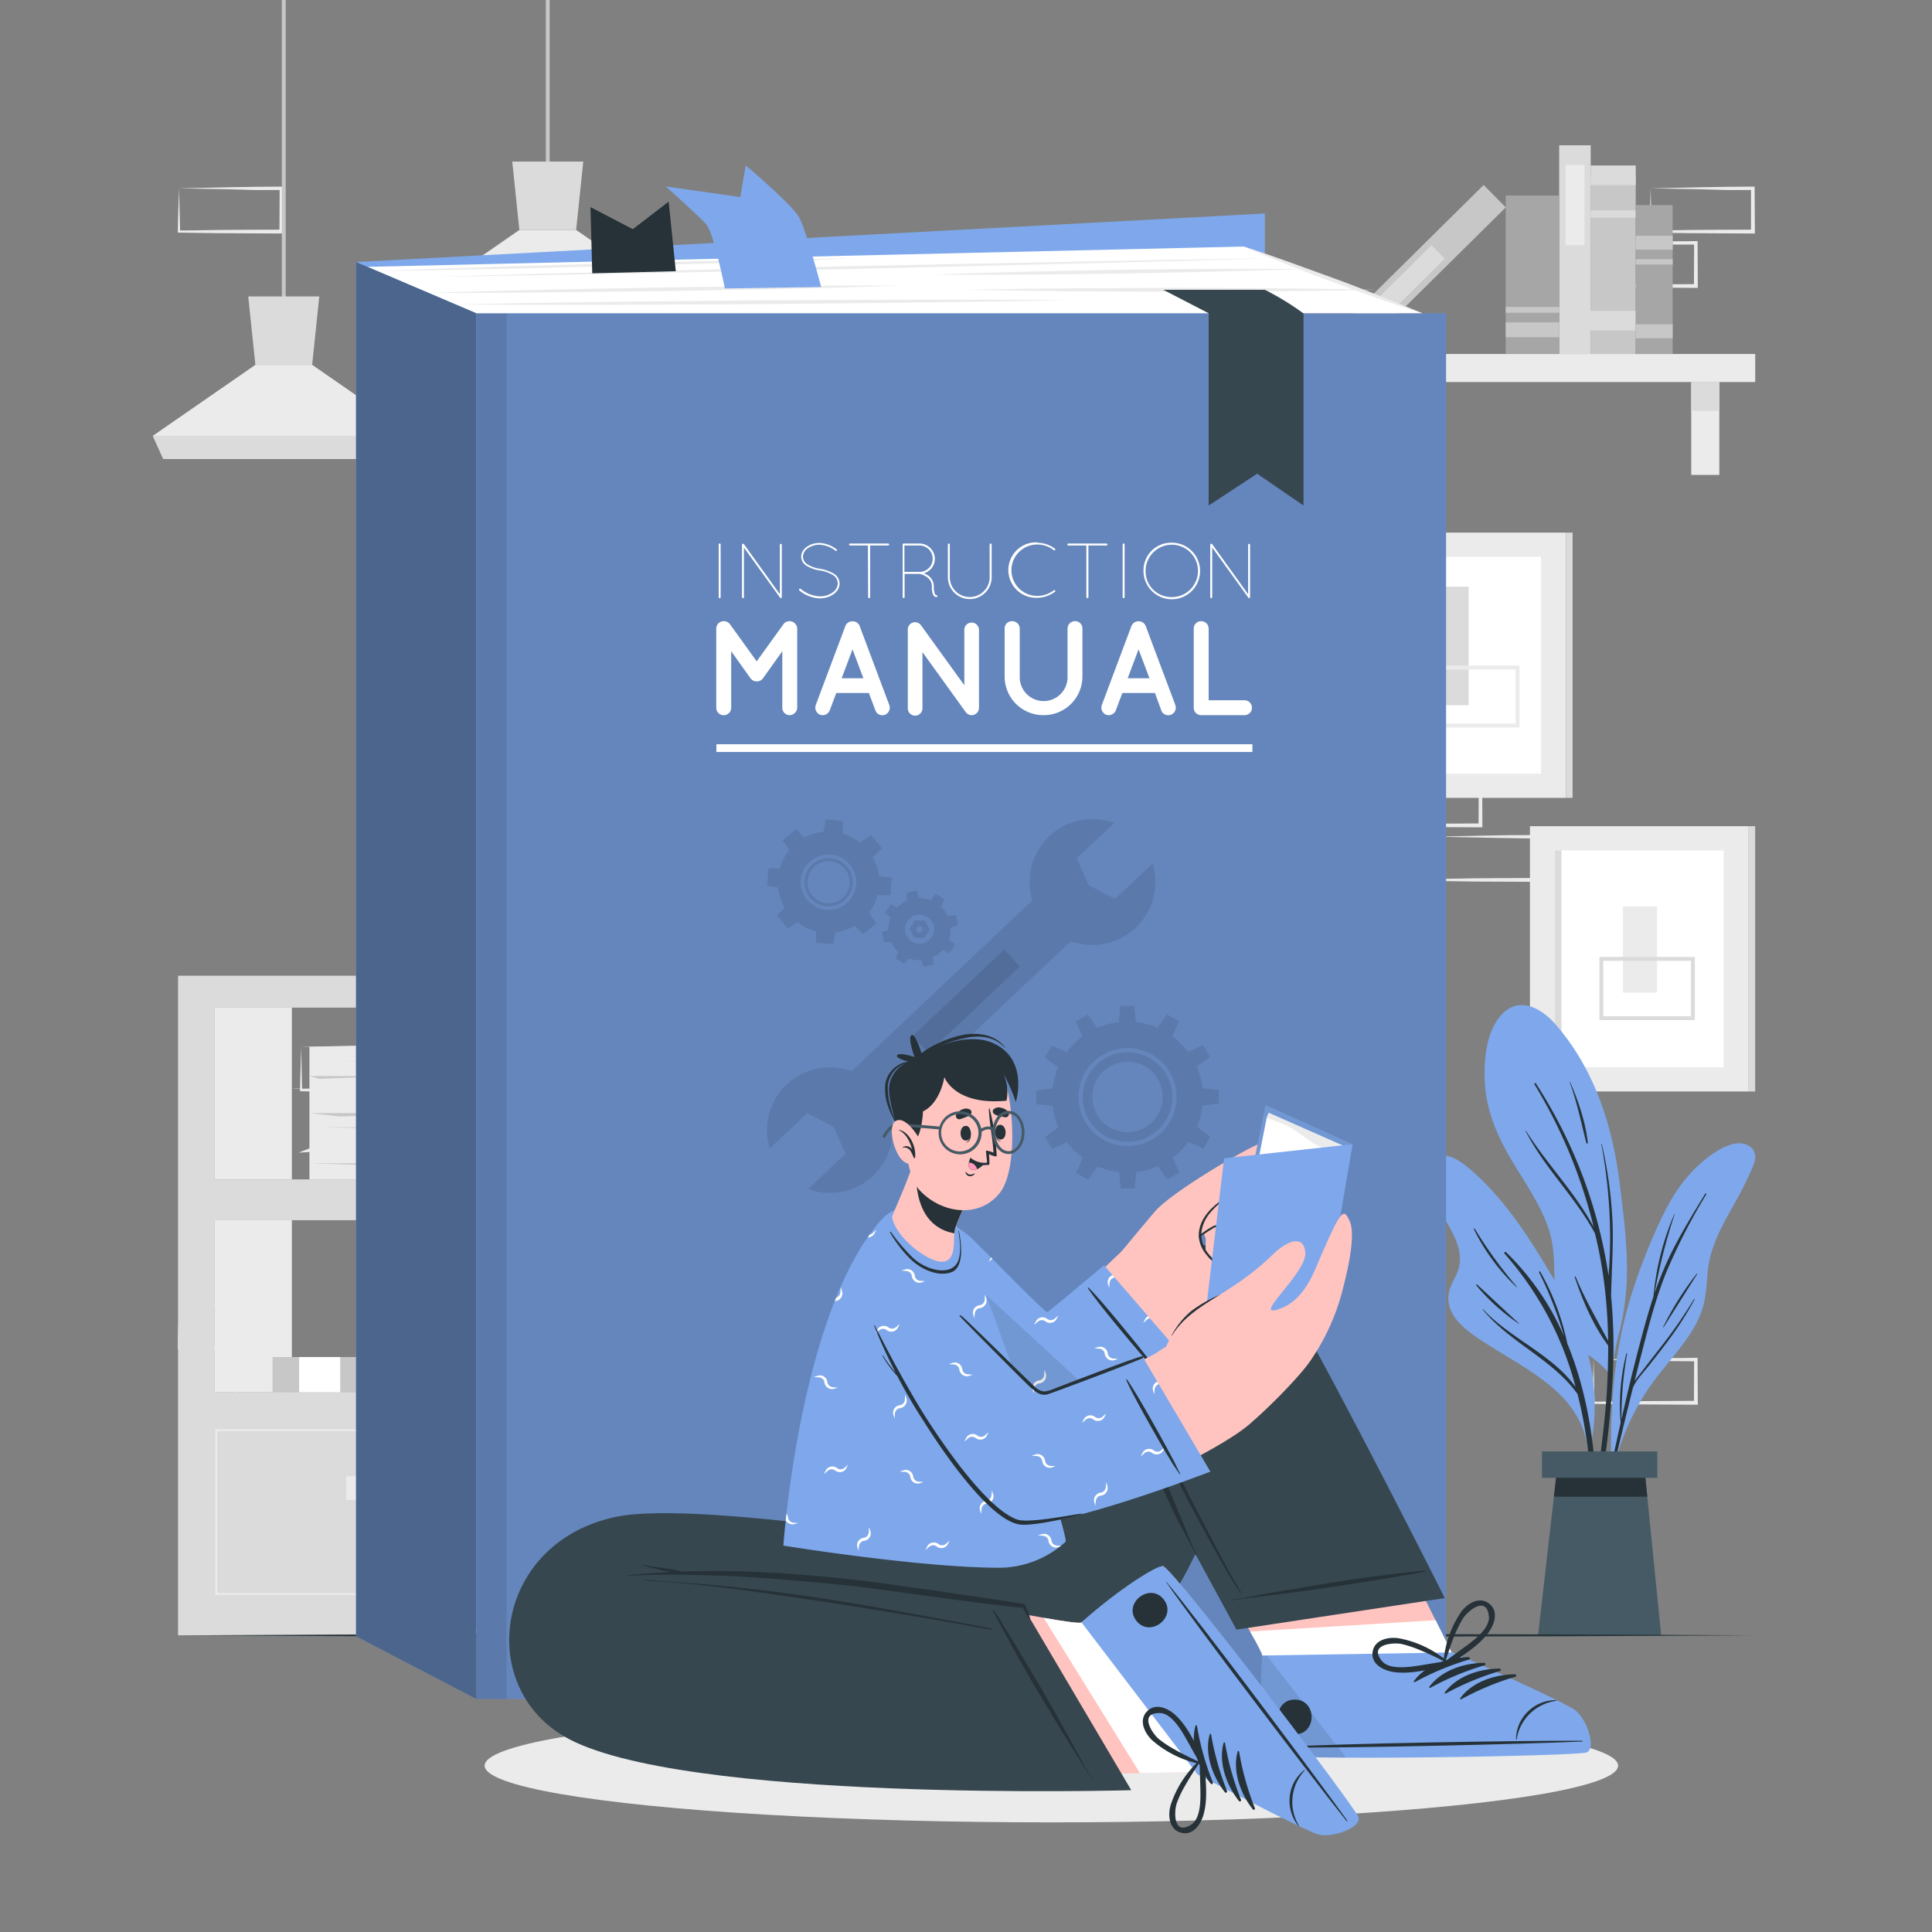 <svg xmlns="http://www.w3.org/2000/svg" viewBox="0 0 500 500"><rect x="0" y="0" width="500" height="500" fill="#808080" stroke="none"/><g id="freepik--background-complete--inject-11"><path d="M412.41,62.85l13.12-.28,6.66-.11c2.23-.05,4.47,0,6.7-.06h.44v.45L439.39,74v.5h-.5l-13.24-.07c-4.42,0-8.83-.11-13.24-.16h-.28V74c0-1.9.09-3.79.13-5.66Zm0,0,.14,5.65c0,1.86.11,3.7.13,5.54l-.27-.28c4.41-.05,8.82-.16,13.24-.16l13.24-.06-.5.5.05-11.19.45.44c-2.18,0-4.36,0-6.55,0l-6.58-.11Z" style="fill:#ebebeb"></path><path d="M77.93,270.93l13.12-.28,6.66-.11c2.23,0,4.46,0,6.7-.05h.44v.45l.06,11.19v.51h-.5l-13.24-.06c-4.42,0-8.83-.11-13.24-.16h-.28v-.27c0-1.9.09-3.78.13-5.65Zm0,0,.14,5.66c0,1.86.11,3.7.13,5.53l-.27-.27c4.41-.05,8.82-.16,13.24-.16l13.24-.07-.5.5,0-11.19.45.45c-2.19,0-4.36,0-6.55-.06l-6.58-.11Z" style="fill:#ebebeb"></path><path d="M427.18,48.74l13.12-.28,6.66-.11c2.23-.05,4.47,0,6.7-.06h.44v.45l.06,11.19v.5h-.5l-13.24-.07c-4.41,0-8.83-.11-13.24-.16h-.28v-.27c0-1.9.08-3.79.13-5.66Zm0,0,.14,5.65c.05,1.86.11,3.71.13,5.54l-.27-.28c4.41,0,8.83-.15,13.24-.16l13.24-.06-.5.5,0-11.19.45.44c-2.18,0-4.36,0-6.55,0L440.53,49Z" style="fill:#ebebeb"></path><path d="M341.89,216.53l13.13-.28,6.66-.11c2.22,0,4.46,0,6.69-.06h.45v.45l.05,11.19v.5h-.51l-13.24-.06c-4.41,0-8.82-.12-13.24-.17h-.27v-.27c0-1.9.09-3.79.13-5.65Zm0,0,.14,5.65c.05,1.87.12,3.71.14,5.54l-.28-.27c4.42,0,8.83-.16,13.24-.17l13.24-.06-.5.5.06-11.19.44.45c-2.18,0-4.35,0-6.54-.06l-6.58-.11Z" style="fill:#ebebeb"></path><path d="M356.66,202.42l13.13-.28,6.66-.11c2.23-.05,4.46,0,6.69-.06h.45v.45l.05,11.19v.5h-.51l-13.24-.06c-4.41,0-8.82-.12-13.24-.17h-.27v-.27c0-1.9.09-3.79.13-5.65Zm0,0,.15,5.65c0,1.87.11,3.71.13,5.54l-.28-.27c4.42-.05,8.83-.16,13.24-.17l13.24-.06-.49.5.05-11.19.44.45c-2.18,0-4.35,0-6.54-.06L370,202.7Z" style="fill:#ebebeb"></path><path d="M371.38,216.53l13.12-.28,6.66-.11c2.23,0,4.47,0,6.7-.06h.44v.45l.06,11.19v.5h-.5l-13.24-.06c-4.42,0-8.83-.12-13.24-.17h-.28v-.27c0-1.9.08-3.79.13-5.65Zm0,0,.14,5.65c.05,1.87.11,3.71.13,5.54l-.27-.27c4.41,0,8.82-.16,13.24-.17l13.24-.06-.5.5.05-11.19.45.45c-2.18,0-4.36,0-6.55-.06l-6.58-.11Z" style="fill:#ebebeb"></path><path d="M46.34,48.74l13.13-.28,6.66-.11c2.22-.05,4.46,0,6.69-.06h.45v.45l0,11.19v.5h-.5l-13.24-.07c-4.41,0-8.83-.11-13.24-.16h-.27v-.27c0-1.9.08-3.79.13-5.66Zm0,0,.14,5.65c.05,1.86.12,3.71.13,5.54l-.27-.28c4.41,0,8.83-.15,13.24-.16l13.24-.06-.5.5.06-11.19.44.44c-2.18,0-4.36,0-6.54,0L59.7,49Z" style="fill:#ebebeb"></path><path d="M61.11,351.85l13.13-.28,6.66-.11c2.22,0,4.46,0,6.69-.06H88v.45l0,11.19v.5h-.51l-13.24-.07c-4.41,0-8.82-.11-13.24-.16h-.27V363c0-1.9.09-3.79.13-5.66Zm0,0,.14,5.65c0,1.86.12,3.71.14,5.54l-.28-.28c4.42-.05,8.83-.15,13.24-.16l13.24-.06-.5.5.06-11.19.44.44c-2.18,0-4.35,0-6.54-.05l-6.58-.11Z" style="fill:#ebebeb"></path><path d="M46.34,337.74l13.13-.28,6.66-.11c2.22-.05,4.46,0,6.69-.06h.45v.45l0,11.19v.5h-.5l-13.24-.07c-4.41,0-8.83-.11-13.24-.16h-.27v-.27c0-1.9.08-3.79.13-5.66Zm0,0,.14,5.65c.05,1.86.12,3.71.13,5.54l-.27-.28c4.41,0,8.83-.15,13.24-.16l13.24-.06-.5.5.06-11.19.44.44c-2.18,0-4.36,0-6.54-.05L59.7,338Z" style="fill:#ebebeb"></path><path d="M412.41,351.85l13.12-.28,6.66-.11c2.23,0,4.47,0,6.7-.06h.44v.45l.06,11.19v.5h-.5l-13.24-.07c-4.42,0-8.83-.11-13.24-.16h-.28V363c0-1.9.09-3.79.13-5.66Zm0,0,.14,5.65c0,1.86.11,3.71.13,5.54l-.27-.28c4.41-.05,8.82-.15,13.24-.16l13.24-.06-.5.5.05-11.19.45.44c-2.18,0-4.36,0-6.55-.05l-6.58-.11Z" style="fill:#ebebeb"></path><rect x="72.94" width="1" height="80.12" style="fill:#c7c7c7"></rect><polygon points="107.32 112.79 104.6 118.78 42.27 118.78 39.55 112.79 66.09 94.42 80.79 94.42 107.32 112.79" style="fill:#ebebeb"></polygon><polygon points="82.63 76.72 80.79 94.42 66.09 94.42 64.24 76.72 82.63 76.72" style="fill:#dbdbdb"></polygon><polygon points="107.32 112.79 104.6 118.78 42.26 118.78 39.55 112.79 107.32 112.79" style="fill:#dbdbdb"></polygon><rect x="141.26" width="1" height="45.21" style="fill:#c7c7c7"></rect><polygon points="175.65 77.88 172.92 83.87 110.59 83.87 107.87 77.88 134.41 59.51 149.11 59.51 175.65 77.88" style="fill:#ebebeb"></polygon><polygon points="150.95 41.81 149.11 59.51 134.41 59.51 132.57 41.81 150.95 41.81" style="fill:#dbdbdb"></polygon><polygon points="175.65 77.88 172.92 83.87 110.59 83.87 107.87 77.88 175.65 77.88" style="fill:#dbdbdb"></polygon><rect x="331.9" y="91.61" width="122.35" height="7.26" transform="translate(786.15 190.48) rotate(180)" style="fill:#ebebeb"></rect><rect x="437.69" y="98.88" width="7.27" height="24.03" style="fill:#ebebeb"></rect><rect x="437.69" y="98.88" width="7.27" height="7.43" style="fill:#dbdbdb"></rect><rect x="341.18" y="98.88" width="7.27" height="24.03" style="fill:#ebebeb"></rect><rect x="341.18" y="98.88" width="7.27" height="7.43" style="fill:#dbdbdb"></rect><rect x="394.34" y="62.63" width="46.3" height="11.66" transform="translate(485.95 -349.03) rotate(90)" style="fill:#c7c7c7"></rect><rect x="414.95" y="39.55" width="5.09" height="11.66" transform="translate(462.87 -372.12) rotate(90)" style="fill:#dbdbdb"></rect><rect x="416.55" y="49.56" width="1.89" height="11.66" transform="translate(472.88 -362.11) rotate(90)" style="fill:#dbdbdb"></rect><rect x="414.22" y="76.44" width="5.09" height="13.11" transform="translate(499.76 -333.78) rotate(90)" style="fill:#dbdbdb"></rect><rect x="380.59" y="60.53" width="54.01" height="8.15" transform="translate(472.2 -342.99) rotate(90)" style="fill:#dbdbdb"></rect><rect x="397.24" y="50.62" width="20.77" height="4.89" transform="translate(460.69 -354.56) rotate(90)" style="fill:#ebebeb"></rect><rect x="340.61" y="65.66" width="54.01" height="8.15" transform="translate(678.09 -139.09) rotate(135.33)" style="fill:#c7c7c7"></rect><rect x="354.4" y="70.05" width="20.77" height="4.89" transform="translate(675.2 -132.39) rotate(135.33)" style="fill:#dbdbdb"></rect><rect x="376.09" y="64.19" width="41.02" height="13.84" transform="translate(467.71 -325.5) rotate(90)" style="fill:#a6a6a6"></rect><rect x="394.69" y="78.44" width="3.82" height="13.84" transform="translate(481.96 -311.25) rotate(90)" style="fill:#c7c7c7"></rect><rect x="395.86" y="73.28" width="1.48" height="13.84" transform="translate(476.8 -316.41) rotate(90)" style="fill:#c7c7c7"></rect><rect x="408.83" y="67.56" width="38.55" height="9.56" transform="translate(500.44 -355.76) rotate(90)" style="fill:#a6a6a6"></rect><rect x="426.31" y="80.96" width="3.59" height="9.56" transform="translate(513.84 -342.37) rotate(90)" style="fill:#c7c7c7"></rect><rect x="426.31" y="58.03" width="3.59" height="9.56" transform="translate(490.91 -365.29) rotate(90)" style="fill:#c7c7c7"></rect><rect x="427.41" y="62.98" width="1.39" height="9.56" transform="translate(495.87 -360.34) rotate(90)" style="fill:#c7c7c7"></rect><rect x="348.68" y="137.84" width="56.6" height="68.65" style="fill:#ebebeb"></rect><rect x="355.15" y="144.11" width="43.66" height="56.12" style="fill:#fff"></rect><rect x="355.15" y="144.11" width="1.7" height="56.12" style="fill:#dbdbdb"></rect><rect x="405.28" y="137.84" width="1.7" height="68.65" style="fill:#dbdbdb"></rect><rect x="369.78" y="151.84" width="10.3" height="30.67" style="fill:#dbdbdb"></rect><path d="M393.24,188.26H364.79v-16h28.45Zm-27.45-1h26.45v-14H365.79Z" style="fill:#ebebeb"></path><rect x="395.95" y="213.82" width="56.6" height="68.65" style="fill:#ebebeb"></rect><rect x="402.41" y="220.09" width="43.66" height="56.12" style="fill:#fff"></rect><rect x="402.41" y="220.09" width="1.7" height="56.12" style="fill:#dbdbdb"></rect><rect x="452.54" y="213.82" width="1.7" height="68.65" style="fill:#dbdbdb"></rect><rect x="420.02" y="234.59" width="8.82" height="22.3" style="fill:#ebebeb"></rect><path d="M438.62,264H413.93V247.65h24.69Zm-23.69-1h22.69V248.65H414.93Z" style="fill:#dbdbdb"></path><path d="M46.08,252.52V423.23h103.2V252.52Zm93.83,107.71H55.45V315.79h84.46Zm0-55H55.45V260.77h84.46Z" style="fill:#dbdbdb"></path><rect x="149.28" y="252.52" width="46.66" height="170.7" style="fill:#ebebeb"></rect><rect x="55.46" y="260.76" width="20.07" height="44.44" style="fill:#ebebeb"></rect><path d="M140.16,412.76H55.73V369.89h84.43Zm-83.93-.5h83.43V370.39H56.23Z" style="fill:#ebebeb"></path><rect x="89.61" y="382.06" width="16.67" height="6.09" style="fill:#ebebeb"></rect><rect x="55.46" y="315.79" width="20.07" height="44.44" style="fill:#ebebeb"></rect><rect x="100.81" y="332.68" width="40.97" height="14.12" transform="translate(461.04 218.44) rotate(90)" style="fill:#a6a6a6"></rect><rect x="116.88" y="342.17" width="8.84" height="14.12" transform="translate(470.53 227.93) rotate(90)" style="fill:#dbdbdb"></rect><rect x="118.68" y="328.01" width="5.24" height="14.12" transform="translate(456.37 213.77) rotate(90)" style="fill:#dbdbdb"></rect><rect x="121.25" y="218.19" width="35.68" height="34.29" style="fill:#ebebeb"></rect><rect x="156.94" y="218.19" width="13.56" height="34.29" style="fill:#c7c7c7"></rect><polygon points="121.25 235.33 156.94 235.33 129.07 236.21 121.25 235.33" style="fill:#c7c7c7"></polygon><polygon points="156.94 248.33 121.25 248.33 149.12 249.22 156.94 248.33" style="fill:#c7c7c7"></polygon><polygon points="121.25 225.75 143.85 225.75 123.76 226.47 121.25 225.75" style="fill:#c7c7c7"></polygon><polygon points="156.94 243.28 134.33 243.28 154.43 244.01 156.94 243.28" style="fill:#c7c7c7"></polygon><polygon points="129.81 221.93 155.31 221.93 151.06 222.36 129.81 221.93" style="fill:#c7c7c7"></polygon><polygon points="124.72 239.01 150.21 239.01 145.97 239.44 124.72 239.01" style="fill:#c7c7c7"></polygon><polygon points="140.4 229.01 156.94 229.01 159.89 230.16 140.4 229.01" style="fill:#ebebeb"></polygon><polygon points="116.7 229.01 133.23 229.01 136.19 230.16 116.7 229.01" style="fill:#ebebeb"></polygon><polygon points="137.92 244.42 121.38 244.42 118.42 245.57 137.92 244.42" style="fill:#ebebeb"></polygon><polygon points="156.94 240.51 170.21 240.51 173.17 241.66 156.94 240.51" style="fill:#c7c7c7"></polygon><polygon points="161.57 235.33 171.87 235.33 170.5 234.39 161.57 235.33" style="fill:#c7c7c7"></polygon><rect x="80.08" y="270.92" width="35.68" height="34.29" style="fill:#ebebeb"></rect><rect x="115.76" y="270.92" width="13.56" height="34.29" style="fill:#c7c7c7"></rect><polygon points="80.08 288.06 115.76 288.06 87.9 288.94 80.08 288.06" style="fill:#c7c7c7"></polygon><polygon points="115.76 301.06 80.08 301.06 107.95 301.94 115.76 301.06" style="fill:#c7c7c7"></polygon><polygon points="80.08 278.48 102.68 278.48 82.59 279.2 80.08 278.48" style="fill:#c7c7c7"></polygon><polygon points="115.76 296.02 93.16 296.02 113.25 296.74 115.76 296.02" style="fill:#c7c7c7"></polygon><polygon points="88.64 274.66 114.13 274.66 109.88 275.09 88.64 274.66" style="fill:#c7c7c7"></polygon><polygon points="83.55 291.74 109.04 291.74 104.79 292.17 83.55 291.74" style="fill:#c7c7c7"></polygon><polygon points="99.23 281.74 115.76 281.74 118.72 282.89 99.23 281.74" style="fill:#ebebeb"></polygon><polygon points="75.53 281.74 92.06 281.74 95.02 282.89 75.53 281.74" style="fill:#ebebeb"></polygon><polygon points="96.74 297.15 80.21 297.15 77.25 298.31 96.74 297.15" style="fill:#ebebeb"></polygon><polygon points="115.76 293.24 129.04 293.24 132 294.39 115.76 293.24" style="fill:#c7c7c7"></polygon><polygon points="120.4 288.06 130.69 288.06 129.32 287.12 120.4 288.06" style="fill:#c7c7c7"></polygon><rect x="128.36" y="316.52" width="11.55" height="43.71" style="fill:#ebebeb"></rect><path d="M134.13,325.14a2.41,2.41,0,1,1,2.41-2.4A2.41,2.41,0,0,1,134.13,325.14Z" style="fill:#fff"></path><path d="M134.13,324.11a1.38,1.38,0,0,1,0-2.75,1.38,1.38,0,1,1,0,2.75Z" style="fill:#a6a6a6"></path><rect x="128.82" y="342.25" width="10.63" height="11.55" transform="translate(482.16 213.89) rotate(90)" style="fill:#fff"></rect><rect x="70.53" y="351.2" width="43.71" height="9.09" style="fill:#c7c7c7"></rect><path d="M105.62,355.75a2.41,2.41,0,1,1,2.4,2.4A2.4,2.4,0,0,1,105.62,355.75Z" style="fill:#fff"></path><path d="M106.65,355.75a1.38,1.38,0,1,1,1.37,1.37A1.37,1.37,0,0,1,106.65,355.75Z" style="fill:#a6a6a6"></path><rect x="77.42" y="351.2" width="10.63" height="9.09" transform="translate(165.47 711.49) rotate(180)" style="fill:#fff"></rect></g><g id="freepik--Shadow--inject-11"><ellipse cx="272.09" cy="456.95" rx="146.67" ry="14.68" style="fill:#ebebeb"></ellipse></g><g id="freepik--Plant--inject-11"><path d="M419.23,344.18a62.75,62.75,0,0,0-2.05,11.58c.1.19.08.91,0,.71,0,.64-1,.52-1-.1,0-.41,0-.82,0-1.22-2.27-2.81-5.55-4.59-8.21-7A15.35,15.35,0,0,1,403.5,341c-2.2-7.59-.14-15.64-2.79-23.21-2.28-6.52-6.38-12.2-9.85-18.11-3.65-6.26-6.35-12.83-6.62-20.15-.22-5.61.45-13.09,4.72-17.29,4.53-4.46,10.14-1.12,13.61,2.86,10.06,11.54,14.71,26.12,16.59,41,1,8.25,2.11,16.55,1.87,24.88A68.19,68.19,0,0,1,419.23,344.18Z" style="fill:#7EA8EB"></path><path d="M417.22,358.79a142.58,142.58,0,0,0-.27-23.38s0,0,0-.08c.12-6.32.62-12.62.38-18.94a112.4,112.4,0,0,0-2.79-20.32.06.06,0,0,0-.12,0,132.61,132.61,0,0,1,2.2,19.87q.19,5.35-.09,10.71c-.06,1.16-.16,2.33-.24,3.5h0a125.21,125.21,0,0,0-18.8-49.75c-.14-.21-.5,0-.37.22a130,130,0,0,1,15.3,36.89c-4.83-8.95-12.14-16.32-17.55-24.93,0,0-.11,0-.09.05,4.87,9.58,12.91,17.14,18,26.58Q414.2,325,415,330.86A130.66,130.66,0,0,1,416.18,347c-2.94-5.51-6-10.77-8.41-16.59-.06-.16-.28-.05-.23.1,2,6,4.8,12.56,8.66,17.72q0,5.75-.32,11.48c-.6,10.21-2.34,20.28-3.15,30.45a.24.24,0,0,0,.47.05A232.76,232.76,0,0,0,417.22,358.79Z" style="fill:#263238"></path><path d="M406.38,280.08c0-.07-.14,0-.11.05,1.87,5.16,2.92,10.38,4.27,15.66a.19.19,0,0,0,.38-.06C410.37,290.37,408.46,285,406.38,280.08Z" style="fill:#263238"></path><path d="M453.72,301.69a77.72,77.72,0,0,1-4.29,8.8c-3.35,6.1-6.85,11.69-7.49,18.78-.28,3.17-.38,6.36-1.35,9.41a28.1,28.1,0,0,1-3.75,7.36c-3.64,5.3-8.18,9.87-11.55,15.37a64.47,64.47,0,0,0-7.68,18.51c-.09.36-.65.27-.56-.09,0,0,0-.05,0-.08a.1.1,0,0,1,0-.08c-.53-15.22.68-30.55,5.33-45.13a155.94,155.94,0,0,1,7.37-18.78c2.49-5.29,5.59-10.37,9.95-14.32,2.84-2.55,9-7.39,13-4.83C454.63,297.84,454.48,299.79,453.72,301.69Z" style="fill:#7EA8EB"></path><path d="M438.42,336.19a124.83,124.83,0,0,1-8.84,12.71c-1.47,1.93-3,3.83-4.44,5.76-.69.91-1.47,1.82-2.11,2.79.4-1.6.79-3.2,1.2-4.8,2-7.69,3.85-15.44,6.78-22.84a153.44,153.44,0,0,1,10.57-20.71c.1-.18-.19-.31-.29-.14-3.22,5.29-6.48,10.57-9.18,16.15a85.44,85.44,0,0,0-3.9,9.58,146.83,146.83,0,0,1,5.19-20.47c0-.06-.07-.1-.09,0a69.77,69.77,0,0,0-5.39,21.29v0c-.66,2-1.26,4-1.83,6-2.4,8.51-4.5,17.11-6.45,25.75a92.55,92.55,0,0,1,1.46-16.93c0-.13-.17-.16-.2,0a53.87,53.87,0,0,0-1.47,17.84q-1.1,4.92-2.15,9.86c-1.5,7-3.34,14.15-4.21,21.28a.14.14,0,0,0,.28.05c1-3.84,1.67-7.82,2.53-11.71s1.74-7.8,2.64-11.68q2-8.51,4.12-16.95c.94-2.07,2.77-3.91,4.13-5.64,1.5-1.91,3-3.81,4.46-5.75a85.89,85.89,0,0,0,7.32-11.33C438.6,336.17,438.47,336.11,438.42,336.19Z" style="fill:#263238"></path><path d="M439.07,329.68a79.85,79.85,0,0,0-8.65,13.75c0,.06.06.13.1.07,2.92-4.57,5.78-9.17,8.69-13.73C439.26,329.69,439.13,329.61,439.07,329.68Z" style="fill:#263238"></path><path d="M374.29,316.12c2,3.39,4.22,7.47,3.37,11.55-.53,2.58-2.42,4.68-2.76,7.31-.77,5.82,5,9.66,9.22,12.4,10.45,6.86,24.78,13,26.68,27,.07.49.93.37.87-.12a.29.29,0,0,0,0-.09s.05,0,.05-.08a53.68,53.68,0,0,0-.2-21.39c-1.56-7.22-4.71-13.7-8.42-20-6.29-10.73-12.95-21.72-22.46-29.94-2.64-2.27-8-6.36-10.12-1.23S371.87,312,374.29,316.12Z" style="fill:#7EA8EB"></path><path d="M383.85,338.86c6.93,7.51,17.95,11.71,23.91,20.11a84,84,0,0,0-18.37-34.51.27.27,0,0,1,.38-.39,68,68,0,0,1,15,21.75,96.81,96.81,0,0,0-6.46-16.53c-.1-.21.19-.38.3-.18a62.94,62.94,0,0,1,7,18.58c7.86,19,8.59,41.34,6.94,61.39,0,.29-.46.3-.45,0,.45-15.8.2-31.88-3.59-47.31-.08-.32-.17-.64-.25-1-6.49-9.05-17.46-13.24-24.51-21.83C383.66,338.9,383.78,338.78,383.85,338.86Z" style="fill:#263238"></path><path d="M382.25,332.42c3.63,3.34,7.21,6.75,10.86,10.09,0,0,0,.09-.06.07a53.45,53.45,0,0,1-11-9.94A.16.16,0,0,1,382.25,332.42Z" style="fill:#263238"></path><path d="M381.67,318a114.11,114.11,0,0,0,10.88,15,.06.06,0,1,1-.09.09,52.54,52.54,0,0,1-11-14.94A.11.11,0,0,1,381.67,318Z" style="fill:#263238"></path><polygon points="398.05 423.23 429.91 423.23 425.61 380.36 402.95 380.36 398.05 423.23" style="fill:#455a64"></polygon><polygon points="402.15 387.33 426.31 387.33 425.62 380.36 402.95 380.36 402.15 387.33" style="fill:#263238"></polygon><rect x="399.04" y="375.61" width="29.86" height="6.84" transform="translate(827.95 758.07) rotate(180)" style="fill:#455a64"></rect></g><g id="freepik--Floor--inject-11"><polygon points="45.75 423.23 96.82 422.98 147.88 422.89 250 422.73 352.12 422.89 403.19 422.98 454.25 423.23 403.19 423.47 352.12 423.56 250 423.73 147.88 423.56 96.82 423.47 45.75 423.23" style="fill:#263238"></polygon></g><g id="freepik--Manual--inject-11"><polygon points="327.35 407.96 92.15 423.47 92.15 67.81 327.35 55.26 327.35 407.96" style="fill:#7EA8EB"></polygon><rect x="123.26" y="81.07" width="250.98" height="358.62" style="fill:#7EA8EB"></rect><rect x="123.26" y="81.07" width="250.98" height="358.62" style="opacity:0.2"></rect><rect x="123.26" y="81.07" width="7.83" height="358.62" style="opacity:0.1"></rect><polygon points="123.25 81.07 95.08 69.06 321.88 63.8 368.14 81.07 123.25 81.07" style="fill:#fff"></polygon><polygon points="97.25 70.15 112.92 69.55 128.58 69.03 159.91 68.11 191.25 67.36 206.92 67.05 222.6 66.82 206.93 67.42 191.27 67.94 159.93 68.86 128.59 69.61 112.92 69.92 97.25 70.15" style="fill:#ebebeb"></polygon><polygon points="111.8 71.65 139.06 70.86 166.34 70.19 220.88 68.86 275.42 67.78 302.69 67.24 329.97 66.82 302.7 67.61 275.43 68.28 220.89 69.61 166.35 70.69 139.07 71.23 111.8 71.65" style="fill:#ebebeb"></polygon><path d="M111.21,75.8c10.18-.36,20.37-.61,30.55-.85l30.55-.57L202.87,74l15.28-.09,15.28,0-15.27.47-15.28.37-30.55.58-30.56.34C131.58,75.79,121.4,75.85,111.21,75.8Z" style="fill:#ebebeb"></path><polygon points="116.69 78.8 136.66 78.41 156.64 78.13 196.58 77.72 236.53 77.55 256.51 77.54 276.48 77.64 256.51 78.03 236.54 78.31 196.59 78.72 156.64 78.89 136.67 78.9 116.69 78.8" style="fill:#ebebeb"></polygon><path d="M249.81,75c8.84-.21,17.69-.3,26.53-.38l26.53-.12,26.52.11,13.27.14,13.26.25-13.26.24-13.27.14-26.52.12-26.53-.12C267.5,75.25,258.65,75.16,249.81,75Z" style="fill:#ebebeb"></path><path d="M242,71.07c7.94-.34,15.89-.56,23.83-.76l23.83-.49,23.83-.26,11.92,0,11.92.06L325.43,70l-11.92.32-23.83.49-23.83.26C257.91,71.12,250,71.15,242,71.07Z" style="fill:#ebebeb"></path><path d="M321.88,63.8c3.93,1.25,7.82,2.6,11.7,4s7.74,2.81,11.61,4.21,7.69,2.91,11.52,4.42l5.73,2.29c1.9.8,3.81,1.57,5.7,2.39-2-.61-3.91-1.28-5.87-1.93l-5.83-2c-3.88-1.37-7.74-2.81-11.6-4.21s-7.7-2.91-11.53-4.43S325.67,65.44,321.88,63.8Z" style="fill:#ebebeb"></path><polygon points="92.15 423.47 123.25 439.69 123.25 81.07 92.15 67.81 92.15 423.47" style="fill:#7EA8EB"></polygon><polygon points="92.15 423.47 123.25 439.69 123.25 81.07 92.15 67.81 92.15 423.47" style="opacity:0.4"></polygon><path d="M186,140.92a.24.24,0,0,1,.26-.26.25.25,0,0,1,.24.26v13.62a.25.25,0,0,1-.24.27.24.24,0,0,1-.26-.27Z" style="fill:#fff"></path><path d="M192.53,141.71v12.83a.25.25,0,0,1-.24.27.28.28,0,0,1-.26-.27V141a.32.32,0,0,1,.1-.22.27.27,0,0,1,.36,0l9.34,13V141a.28.28,0,0,1,.26-.26.25.25,0,0,1,.24.26v13.52a.25.25,0,0,1-.24.27.26.26,0,0,1-.24-.16s0,0,0,0Z" style="fill:#fff"></path><path d="M206.9,152.4a.24.24,0,0,1,.32,0,8.33,8.33,0,0,0,4.91,1.94,5.63,5.63,0,0,0,3.34-1,3,3,0,0,0,1.35-2.36,2.58,2.58,0,0,0-1.29-2.17,9.1,9.1,0,0,0-3.44-1.19l0,0a8.91,8.91,0,0,1-3.35-1.19,2.81,2.81,0,0,1-1.4-2.36c0-2,2.2-3.56,4.79-3.56a7.82,7.82,0,0,1,4.37,1.66.22.22,0,0,1,.06.32.23.23,0,0,1-.31.06,7.39,7.39,0,0,0-4.12-1.58,5.39,5.39,0,0,0-3.09.93,2.74,2.74,0,0,0-1.23,2.17,2.35,2.35,0,0,0,1.19,2,8.63,8.63,0,0,0,3.17,1.13h0a10.11,10.11,0,0,1,3.62,1.27,3,3,0,0,1,1.49,2.55c0,2.18-2.36,3.84-5.15,3.84a8.68,8.68,0,0,1-5.19-2A.26.26,0,0,1,206.9,152.4Z" style="fill:#fff"></path><path d="M224.62,141.17H220a.25.25,0,0,1-.26-.25.26.26,0,0,1,.26-.26h9.84a.25.25,0,0,1,.26.26.24.24,0,0,1-.26.25h-4.65v13.37a.28.28,0,0,1-.26.27.25.25,0,0,1-.26-.27Z" style="fill:#fff"></path><path d="M241.17,151.76a2.83,2.83,0,0,0-1-2.19,5.16,5.16,0,0,0-1.69-.93,3.1,3.1,0,0,0-.53-.12h-3.84v6a.25.25,0,0,1-.24.27.27.27,0,0,1-.26-.27V140.92a.26.26,0,0,1,.26-.26H238a4,4,0,0,1,3.94,3.94,3.88,3.88,0,0,1-2.83,3.76,5.49,5.49,0,0,1,.73.36,3.45,3.45,0,0,1,1.84,3,5.07,5.07,0,0,0,.3,2.06c.19.28.29.24.31.24h0a.27.27,0,0,1,.3.18.23.23,0,0,1-.16.3s-.08,0-.18,0a.89.89,0,0,1-.73-.54A4.63,4.63,0,0,1,241.17,151.76ZM238,148h0a3.39,3.39,0,0,0,3.38-3.4,3.43,3.43,0,0,0-3.42-3.43h-3.9V148Z" style="fill:#fff"></path><path d="M245.31,140.92a.25.25,0,0,1,.26-.26.25.25,0,0,1,.24.26v8.21a5.16,5.16,0,1,0,10.31,0v-8.21a.26.26,0,0,1,.26-.26.28.28,0,0,1,.26.26v8.21a5.67,5.67,0,1,1-11.33,0Z" style="fill:#fff"></path><path d="M268.44,140.46A7.56,7.56,0,0,1,273,142a.27.27,0,0,1,.08.36.26.26,0,0,1-.38,0,7,7,0,0,0-4.29-1.44,6.65,6.65,0,1,0,0,13.3,6.93,6.93,0,0,0,4.27-1.43.28.28,0,0,1,.38,0,.24.24,0,0,1-.06.36,7.65,7.65,0,0,1-4.59,1.56,7.18,7.18,0,1,1,0-14.35Z" style="fill:#fff"></path><path d="M281.15,141.17h-4.67a.25.25,0,0,1-.26-.25.26.26,0,0,1,.26-.26h9.84a.26.26,0,0,1,.27.26.25.25,0,0,1-.27.25h-4.64v13.37a.29.29,0,0,1-.27.27.25.25,0,0,1-.26-.27Z" style="fill:#fff"></path><path d="M290.54,140.92a.24.24,0,0,1,.27-.26.25.25,0,0,1,.24.26v13.62a.25.25,0,0,1-.24.27.25.25,0,0,1-.27-.27Z" style="fill:#fff"></path><path d="M302.83,140.46a7.32,7.32,0,1,1-6.89,7.29A7.12,7.12,0,0,1,302.83,140.46Zm0,14.06a6.78,6.78,0,1,0-6.35-6.77A6.64,6.64,0,0,0,302.83,154.52Z" style="fill:#fff"></path><path d="M313.72,141.71v12.83a.25.25,0,0,1-.24.27.28.28,0,0,1-.27-.27V141a.29.29,0,0,1,.11-.22.27.27,0,0,1,.36,0l9.33,13V141a.29.29,0,0,1,.27-.26.25.25,0,0,1,.24.26v13.52a.25.25,0,0,1-.24.27.26.26,0,0,1-.24-.16s0,0,0,0Z" style="fill:#fff"></path><path d="M206.32,162.67v20.5a2,2,0,0,1-1.95,1.91,1.9,1.9,0,0,1-1.91-1.91V168.54l-5,7a1.87,1.87,0,0,1-1.56.8h-.07a1.93,1.93,0,0,1-1.6-.8l-5-7v14.63a1.93,1.93,0,0,1-3.86,0v-20.5a1.93,1.93,0,0,1,1.91-1.91h.11a1.9,1.9,0,0,1,1.53.8l6.91,9.59,6.92-9.59a1.88,1.88,0,0,1,1.56-.8h0A2,2,0,0,1,206.32,162.67Z" style="fill:#fff"></path><path d="M224.87,179.35h-8.44l-1.71,4.52a1.94,1.94,0,0,1-1.8,1.21,2,2,0,0,1-.66-.1,2,2,0,0,1-1.15-2.5L218.79,162a1.94,1.94,0,0,1,1.84-1.21,1.9,1.9,0,0,1,1.84,1.21l7.68,20.47A2,2,0,0,1,229,185a1.83,1.83,0,0,1-.66.1,1.87,1.87,0,0,1-1.77-1.21Zm-1.42-3.82-2.82-7.47-2.81,7.47Z" style="fill:#fff"></path><path d="M238.73,183.17a1.9,1.9,0,1,1-3.79,0V163a1.88,1.88,0,0,1,3.41-1.18l11.22,15.53V163a1.89,1.89,0,0,1,1.88-1.88,1.92,1.92,0,0,1,1.91,1.88v20.18a1.92,1.92,0,0,1-1.91,1.91,1.88,1.88,0,0,1-1.43-.69.78.78,0,0,1-.17-.21l-11.12-15.43Z" style="fill:#fff"></path><path d="M270,185.08a10,10,0,0,1-10-10V162.67a1.88,1.88,0,0,1,1.91-1.91,1.94,1.94,0,0,1,2,1.91V175a6.19,6.19,0,1,0,12.37,0V162.67a1.92,1.92,0,0,1,1.94-1.91,1.88,1.88,0,0,1,1.91,1.91V175A10,10,0,0,1,270,185.08Z" style="fill:#fff"></path><path d="M298.9,179.35h-8.44l-1.7,4.52a2,2,0,0,1-1.81,1.21,2,2,0,0,1-.66-.1,2,2,0,0,1-1.15-2.5L292.82,162a1.94,1.94,0,0,1,1.84-1.21A1.9,1.9,0,0,1,296.5,162l7.68,20.47A2,2,0,0,1,303,185a1.91,1.91,0,0,1-.66.1,1.88,1.88,0,0,1-1.78-1.21Zm-1.42-3.82-2.82-7.47-2.81,7.47Z" style="fill:#fff"></path><path d="M308.94,183.17v-20.5a1.9,1.9,0,0,1,1.91-1.91,1.94,1.94,0,0,1,1.95,1.91v18.56h9.41a1.93,1.93,0,0,1,0,3.85H310.85A1.9,1.9,0,0,1,308.94,183.17Z" style="fill:#fff"></path><rect x="185.4" y="192.61" width="138.72" height="2" style="fill:#fff"></rect><path d="M293.88,240.13a16.23,16.23,0,0,1-16.76,3.43l-46.8,44.17a16.26,16.26,0,0,1-21.16,20l9.67-9.14-3.09-7-6.85-3.5-9.68,9.14a16.27,16.27,0,0,1,21.18-20L267.17,233a16.25,16.25,0,0,1,21.17-20l-9.69,9.13,3.11,7,6.84,3.51,9.69-9.15A16.28,16.28,0,0,1,293.88,240.13Z" style="opacity:0.1"></path><rect x="247.11" y="242.82" width="5.97" height="32.57" transform="translate(233.35 618.84) rotate(-133.35)" style="opacity:0.1"></rect><g style="opacity:0.1"><path d="M280.22,283.92a11.59,11.59,0,1,0,11.58-11.59A11.59,11.59,0,0,0,280.22,283.92Zm2.47,0A9.12,9.12,0,1,1,291.8,293,9.11,9.11,0,0,1,282.69,283.92Zm-2.47,0a11.59,11.59,0,1,0,11.58-11.59A11.59,11.59,0,0,0,280.22,283.92Zm2.47,0A9.12,9.12,0,1,1,291.8,293,9.11,9.11,0,0,1,282.69,283.92Zm-10.41,0a19.53,19.53,0,1,0,19.52-19.53A19.53,19.53,0,0,0,272.28,283.92Zm6.83,0a12.7,12.7,0,1,1,12.69,12.7A12.72,12.72,0,0,1,279.11,283.92Zm1.11,0a11.59,11.59,0,1,0,11.58-11.59A11.59,11.59,0,0,0,280.22,283.92Zm2.47,0A9.12,9.12,0,1,1,291.8,293,9.11,9.11,0,0,1,282.69,283.92Z"></path><polygon points="289.51 264.74 293.99 264.74 293.54 260.28 289.96 260.28 289.51 264.74"></polygon><polygon points="299.41 266.17 303.28 268.4 305.13 264.31 302.03 262.52 299.41 266.17"></polygon><polygon points="307.27 272.35 309.5 276.22 313.14 273.6 311.35 270.5 307.27 272.35"></polygon><polygon points="310.98 281.63 310.98 286.1 315.44 285.65 315.44 282.07 310.98 281.63"></polygon><polygon points="309.56 291.52 307.32 295.39 311.41 297.24 313.2 294.14 309.56 291.52"></polygon><polygon points="303.38 299.38 299.51 301.61 302.13 305.26 305.23 303.47 303.38 299.38"></polygon><polygon points="294.1 303.09 289.63 303.09 290.07 307.56 293.65 307.56 294.1 303.09"></polygon><polygon points="284.21 301.67 280.33 299.44 278.49 303.52 281.59 305.31 284.21 301.67"></polygon><polygon points="276.35 295.49 274.11 291.62 270.47 294.24 272.26 297.34 276.35 295.49"></polygon><polygon points="272.63 286.21 272.63 281.74 268.17 282.19 268.17 285.77 272.63 286.21"></polygon><polygon points="274.05 276.32 276.29 272.44 272.2 270.6 270.41 273.7 274.05 276.32"></polygon><polygon points="280.23 268.46 284.11 266.22 281.49 262.58 278.39 264.37 280.23 268.46"></polygon></g><g style="opacity:0.1"><path d="M213.85,234.51a6.22,6.22,0,1,0-5.62-6.77A6.21,6.21,0,0,0,213.85,234.51Zm-4.86-6.7a5.46,5.46,0,1,1,4.92,5.94A5.45,5.45,0,0,1,209,227.81Zm4.86,6.7a6.22,6.22,0,1,0-5.62-6.77A6.21,6.21,0,0,0,213.85,234.51Zm-4.86-6.7a5.46,5.46,0,1,1,4.92,5.94A5.45,5.45,0,0,1,209,227.81Zm4.86,6.7a6.22,6.22,0,1,0-5.62-6.77A6.21,6.21,0,0,0,213.85,234.51Zm-4.86-6.7a5.46,5.46,0,1,1,4.92,5.94A5.45,5.45,0,0,1,209,227.81Zm4.22,13.56a13.11,13.11,0,1,0-11.84-14.26A13.11,13.11,0,0,0,213.21,241.37Zm-5.94-13.72a7.18,7.18,0,1,1,6.48,7.82A7.2,7.2,0,0,1,207.27,227.65Zm1,.09a6.22,6.22,0,1,0,6.76-5.61A6.22,6.22,0,0,0,208.23,227.74Zm.76.07a5.46,5.46,0,1,1,4.92,5.94A5.45,5.45,0,0,1,209,227.81Zm4.86,6.7a6.22,6.22,0,1,0-5.62-6.77A6.21,6.21,0,0,0,213.85,234.51Zm-4.86-6.7a5.46,5.46,0,1,1,4.92,5.94A5.45,5.45,0,0,1,209,227.81Zm4.86,6.7a6.22,6.22,0,1,0-5.62-6.77A6.21,6.21,0,0,0,213.85,234.51Zm-4.86-6.7a5.46,5.46,0,1,1,4.92,5.94A5.45,5.45,0,0,1,209,227.81Z"></path><polygon points="213.07 215.58 218.09 216.04 218.15 212.47 213.68 212.05 213.07 215.58"></polygon><polygon points="222.47 218.16 225.69 222.03 228.25 219.54 225.39 216.09 222.47 218.16"></polygon><polygon points="227.29 226.62 226.82 231.64 230.4 231.69 230.81 227.23 227.29 226.62"></polygon><polygon points="224.71 236.01 220.83 239.23 223.32 241.8 226.77 238.94 224.71 236.01"></polygon><polygon points="216.25 240.83 211.23 240.37 211.18 243.94 215.64 244.36 216.25 240.83"></polygon><polygon points="206.85 238.25 203.63 234.38 201.07 236.87 203.93 240.32 206.85 238.25"></polygon><polygon points="202.03 229.79 202.5 224.77 198.92 224.72 198.51 229.18 202.03 229.79"></polygon><polygon points="204.61 220.4 208.49 217.18 206 214.61 202.55 217.47 204.61 220.4"></polygon></g><g style="opacity:0.1"><path d="M230.12,242.19a8.05,8.05,0,1,0,6.16-9.58A8.05,8.05,0,0,0,230.12,242.19Zm4.2-.92a3.76,3.76,0,1,1,4.47,2.88A3.75,3.75,0,0,1,234.32,241.27Z"></path><polygon points="234.84 233.26 237.87 232.6 237.23 230.5 234.54 231.08 234.84 233.26"></polygon><polygon points="240.82 233.03 243.43 234.71 244.47 232.77 242.15 231.28 240.82 233.03"></polygon><polygon points="245.21 237.09 245.87 240.12 247.98 239.49 247.39 236.8 245.21 237.09"></polygon><polygon points="245.45 243.08 243.77 245.68 245.71 246.72 247.2 244.41 245.45 243.08"></polygon><polygon points="241.38 247.47 238.35 248.13 238.99 250.23 241.68 249.65 241.38 247.47"></polygon><polygon points="235.4 247.7 232.79 246.03 231.75 247.96 234.07 249.45 235.4 247.7"></polygon><polygon points="231.01 243.64 230.35 240.61 228.24 241.24 228.83 243.94 231.01 243.64"></polygon><polygon points="230.77 237.66 232.45 235.05 230.51 234.01 229.02 236.33 230.77 237.66"></polygon><path d="M239.38,238.31l-2.57-.12-1.39,2.16,1.18,2.29,2.57.12,1.39-2.16Zm-1.22,3a.8.8,0,0,1-1-.62.81.81,0,0,1,1.59-.35A.82.82,0,0,1,238.16,241.27Z"></path></g><path d="M301.06,75h26.29a70.24,70.24,0,0,1,10,6.12v49.71l-12-8.24-12.55,8.24V81.07Z" style="fill:#37474f"></path><path d="M187.59,74.65l24.92-.38s-3.76-14.41-5.65-17.92S193,42.83,193,42.83L191.58,51l-19.26-2.74s7.84,7,10.4,9.73C184.74,60.11,187.59,74.65,187.59,74.65Z" style="fill:#7EA8EB"></path><polygon points="153.27 70.73 174.9 70.19 173.05 52.18 163.77 59.31 152.82 53.6 153.27 70.73" style="fill:#263238"></polygon></g><g id="freepik--Character--inject-11"><path d="M410.25,453.26c-2.59.93-79.15,2.44-82,.69-.33-.18-1.58-25.51-1.58-25.51.09-.36-1.19-2.81-3.14-6.2-5.46-9.52-16.13-26.59-16.13-26.59l45.44-13.74,18.67,37.4,4.76,9.54s10.43,4.08,19.54,8.15l0,0c5.61,2.5,10.49,4.78,11.63,5.64C410.35,444.91,412.83,452.35,410.25,453.26Z" style="fill:#ffc4c0"></path><path d="M410.25,453.26c-2.59.93-79.15,2.44-82,.69-.33-.18-1.58-25.51-1.58-25.51.09-.36-1.19-2.81-3.14-6.2l48-2.93,4.76,9.54s10.43,4.08,19.54,8.15l0,0c5.61,2.5,10.49,4.78,11.63,5.64C410.35,444.91,412.83,452.35,410.25,453.26Z" style="fill:#fff"></path><path d="M410.57,453.54c-2.66.95-79.33,2.26-82.29.46-1.12-.67-2.47-12.47-1.65-25.56l49.43-.79s28.62,12.65,31.66,15S413.23,452.6,410.57,453.54Z" style="fill:#7EA8EB"></path><path d="M348.34,454.87c-10.91-.05-19.12-.31-20.06-.86-1.12-.68-2.48-12.48-1.65-25.57l1.21,0Z" style="opacity:0.1"></path><path d="M409.42,450.5c-12.86-.1-64.73.73-77.44,1.61-.11,0-.11.08,0,.08,12.74.38,64.6-.87,77.44-1.48C409.69,450.69,409.69,450.5,409.42,450.5Z" style="fill:#263238"></path><path d="M402.74,440a10.32,10.32,0,0,0-7.64,3.27,10,10,0,0,0-2.75,6.91c0,.07.14.07.15,0a11.93,11.93,0,0,1,10.24-10C402.84,440.1,402.84,440,402.74,440Z" style="fill:#263238"></path><path d="M380.11,428.87c-5.14,0-11.07,1.93-14.2,6.19-.12.17.12.34.27.26a71.11,71.11,0,0,1,14-5.82A.32.32,0,0,0,380.11,428.87Z" style="fill:#263238"></path><path d="M384.11,430.35c-5.14,0-11.08,1.93-14.2,6.19-.12.17.11.34.27.26a70.61,70.61,0,0,1,14-5.82A.32.32,0,0,0,384.11,430.35Z" style="fill:#263238"></path><path d="M388.11,431.83c-5.15,0-11.08,1.93-14.2,6.19-.12.17.11.34.26.26a71,71,0,0,1,14-5.82A.32.32,0,0,0,388.11,431.83Z" style="fill:#263238"></path><path d="M392.11,433.31c-5.15,0-11.08,1.93-14.21,6.19-.12.17.12.34.27.26a71,71,0,0,1,14-5.82A.32.32,0,0,0,392.11,433.31Z" style="fill:#263238"></path><path d="M335,439.85c-5.77.12-5.6,9.09.18,9S340.82,439.74,335,439.85Z" style="fill:#263238"></path><path d="M385.44,415.05c-2.64-2.12-5.89.05-7.45,2.32a26.93,26.93,0,0,0-4.45,13.23c0,.11.08.15.16.15a.64.64,0,0,0,.93.4c3.62-2.6,7.81-4.93,10.53-8.56C386.74,420.47,387.93,417.05,385.44,415.05Zm-6.13,11c-1.74,1.32-3.55,2.54-5.25,3.93.88-2.58,1.64-5.18,2.77-7.67a29.17,29.17,0,0,1,1.82-3.51c1.09-1.71,6.06-6.1,6.67-.51C385.66,421.41,381.4,424.51,379.31,426.09Z" style="fill:#263238"></path><path d="M360.79,432.73c4.49.61,9.09-.75,13.48-1.5a.64.64,0,0,0,.37-1,.14.14,0,0,0,0-.22A27,27,0,0,0,362.1,424c-2.72-.47-6.54.32-6.89,3.68C354.89,430.82,358.17,432.37,360.79,432.73Zm-3.16-2.88c-3.55-4.35,3.06-4.82,5.05-4.39a28.83,28.83,0,0,1,3.77,1.16,80,80,0,0,1,7.41,3.41c-2.18.24-4.31.66-6.48,1C364.79,431.4,359.59,432.25,357.63,429.85Z" style="fill:#263238"></path><path d="M320,421.75l53.91-8.17S348,361.93,332,333.9c-8.92-15.58-33.32-16.34-45.19,2.33-15.85,24.94-28.15,48.31-35.2,61.27l-12.23,1.05,2.64,20,40.64,9.1c15.57,1.86,26.49-25.85,26.75-25.38C311.37,405.89,320,421.75,320,421.75Z" style="fill:#37474f"></path><path d="M309.68,402.37c-1.53-3.14-2.73-6.47-4.09-9.69s-2.64-6.22-3.95-9.34c-2.65-6.3-5.39-12.57-7.95-18.9-1.44-3.55-2.76-7.15-4.11-10.74a.07.07,0,0,0-.14,0q1.57,5.1,3.26,10.14c-.3-.58-.6-1.16-.91-1.73q-1.31-2.31-2.66-4.6c0-.06-.12,0-.09.05.83,1.54,1.66,3.07,2.51,4.59.43.76.9,1.5,1.35,2.26a237.4,237.4,0,0,0,11.18,27.62c1.72,3.52,3.72,6.89,5.44,10.4C309.57,402.58,309.74,402.48,309.68,402.37Z" style="fill:#263238"></path><path d="M321.24,412.17c-2.6-4-8.79-16.15-11-20.35-4.48-8.49-8.59-17.15-12.47-25.93-2.19-5-4.24-10-6.27-15,0,0-.07,0-.05,0a285.64,285.64,0,0,0,10.63,26.63c4,8.72,16.71,32.19,19,34.73C321.16,412.36,321.31,412.27,321.24,412.17Z" style="fill:#263238"></path><path d="M287.77,357.6c-4.64,8.29-9.39,16.53-14.06,24.82-2.35,4.18-4.71,8.37-7,12.57-1.1,2-2.16,4-3.3,5.93a11.18,11.18,0,0,1-4.26,4.42,33.44,33.44,0,0,1-6.76,2.36c-2.63.77-5.23,1.59-7.87,2.31a.1.1,0,0,0,.06.19c2.35-.63,4.72-1.17,7.08-1.75a62.27,62.27,0,0,0,6.43-1.74,10.29,10.29,0,0,0,4.76-3.29,38.2,38.2,0,0,0,3.34-5.57q7-12.78,13.85-25.63c2.6-4.86,5.18-9.74,7.81-14.6C287.83,357.6,287.79,357.57,287.77,357.6Z" style="fill:#263238"></path><path d="M318.81,414.18c3.23-.58,6.54-.87,9.79-1.28l9.8-1.27c6.52-.85,28.69-4.39,30.37-4.94.1,0,.06-.21,0-.21-1.59-.05-16.11,1.88-19.37,2.36-6.51,1-13,2.12-19.47,3.21-1.86.31-3.7.67-5.55,1s-3.7.72-5.56,1C318.67,414,318.7,414.2,318.81,414.18Z" style="fill:#263238"></path><path d="M351.13,470.17c-.86-2.61-47.07-63.68-50.23-64.85-.36-.16-21,14.54-21,14.54-.85,1.14-40.12-7.16-40.12-7.16l-.39,47.37,71.53-1.52s9.66,5.68,18.5,10.31h0c5.44,2.86,10.26,5.28,11.63,5.64C344.64,475.42,352,472.76,351.13,470.17Z" style="fill:#ffc4c0"></path><path d="M341.06,474.5c-1.38-.35-6.19-2.76-11.62-5.64,0,0,0,0,0,0-8.83-4.62-18.49-10.31-18.49-10.31l-15.92.34-24.93-40.21c5.47,1,9.55,1.55,9.83,1.18,0,0,20.65-14.7,21-14.54,3.16,1.17,49.37,62.23,50.23,64.84S344.64,475.43,341.06,474.5Z" style="fill:#fff"></path><path d="M351.56,470.25c-.91-2.68-47.33-63.71-50.58-64.91-1.22-.47-11.33,5.77-21.1,14.52l30,39.31s27.65,14.65,31.35,15.6S352.47,472.92,351.56,470.25Z" style="fill:#7EA8EB"></path><path d="M348.45,471.23c-8-10-39.49-51.29-46.66-61.82-.06-.09,0-.13.06-.05,8.18,9.77,39.3,51.28,46.77,61.74C348.78,471.32,348.62,471.44,348.45,471.23Z" style="fill:#263238"></path><path d="M336,472.51a10.34,10.34,0,0,1-2.16-8,10,10,0,0,1,3.73-6.44c.06,0,.15.07.09.12a11.93,11.93,0,0,0-1.53,14.25A.08.08,0,0,1,336,472.51Z" style="fill:#263238"></path><path d="M313.33,461.6c-3.18-4.05-5.34-9.9-3.93-15,.06-.2.34-.11.37.05a70.87,70.87,0,0,0,4.11,14.63A.32.32,0,0,1,313.33,461.6Z" style="fill:#263238"></path><path d="M317,463.83c-3.17-4.06-5.34-9.9-3.92-15,0-.2.33-.12.36.05a71,71,0,0,0,4.12,14.62A.33.33,0,0,1,317,463.83Z" style="fill:#263238"></path><path d="M320.6,466.05c-3.17-4.05-5.34-9.9-3.93-15,.06-.2.34-.12.37.05a71.25,71.25,0,0,0,4.12,14.63A.32.32,0,0,1,320.6,466.05Z" style="fill:#263238"></path><path d="M324.24,468.27c-3.18-4-5.34-9.9-3.93-15,.06-.19.34-.11.37.06A71,71,0,0,0,324.79,468,.32.32,0,0,1,324.24,468.27Z" style="fill:#263238"></path><path d="M294.05,419.4c-3.48-4.6,3.67-10,7.16-5.41S297.54,424,294.05,419.4Z" style="fill:#263238"></path><path d="M311.52,469.45c1.17-4.38.4-9.11.2-13.56a.63.63,0,0,0-.89-.49.13.13,0,0,0-.21,0A26.94,26.94,0,0,0,303,467.05c-.82,2.63-.51,6.52,2.79,7.29C308.88,475.06,310.84,472,311.52,469.45Zm-3.25,2.77c-4.76,3-4.4-3.64-3.72-5.56a27.69,27.69,0,0,1,1.62-3.6,80.75,80.75,0,0,1,4.31-6.92c0,2.19.12,4.36.17,6.55C310.7,465.31,310.9,470.57,308.27,472.22Z" style="fill:#263238"></path><path d="M296.94,442.81c-2.43,2.35-.68,5.84,1.37,7.68a27,27,0,0,0,12.57,6.08c.11,0,.16-.06.17-.15a.62.62,0,0,0,.51-.87c-2.12-3.92-3.9-8.37-7.16-11.51C302.49,442.2,299.24,440.58,296.94,442.81Zm10.19,7.46c1.09,1.9,2.08,3.84,3.24,5.7a78.69,78.69,0,0,1-7.26-3.71,28,28,0,0,1-3.25-2.24c-1.57-1.3-5.3-6.78.32-6.68C303.28,443.39,305.83,448,307.13,450.27Z" style="fill:#263238"></path><path d="M260.29,401.76S181.91,388,159.61,392.52c-31.1,6.31-36.81,43.08-13.74,56.78,29.21,17.36,146.9,14,146.9,14l-28.1-47.64s-43.24-9.1-82.45-7.78l78.41,12Z" style="fill:#37474f"></path><path d="M266.54,418.73a.71.71,0,0,1-.06-.24c0-.07,0-.14-.05-.2l-.12-.46c-.09-.32-.21-.63-.33-.94s-.25-.6-.39-.9a8,8,0,0,0-.53-.84.24.24,0,0,0-.08-.06l-.05,0a.15.15,0,0,0-.07,0l-.07,0c-4.75-.88-37.06-5.51-41.87-6.06s-9.7-1-14.55-1.41c-9.69-.81-19.44-1.21-29.16-1l-2.73.09c-.2-.07-.4-.1-.6-.15-.47-.11-.93-.23-1.41-.32-.87-.17-1.76-.29-2.64-.43-1.84-.28-3.69-.48-5.52-.82-.11,0-.15.15,0,.17,1.84.41,3.65.94,5.49,1.35.53.11,1.06.23,1.6.33-3.57.19-7.13.47-10.69.79-.11,0-.11.18,0,.18,4.84-.29,9.72-.33,14.57-.24s9.63.18,14.44.46c9.73.56,19.45,1.43,29.14,2.44,5.44.57,38.38,5.38,43.84,5.61h.07c0,.12.09.25.15.37.15.3.3.59.46.88s.31.56.49.82l.27.4.14.2a1.43,1.43,0,0,1,.14.2A.09.09,0,1,0,266.54,418.73Z" style="fill:#263238"></path><path d="M282.64,460.4c-1.74-2.78-3.23-5.75-4.82-8.62l-4.8-8.64c-3.2-5.74-14.68-25-15.81-26.39a.11.11,0,0,0-.18.11c.54,1.5,7.7,14.28,9.35,17.13,3.3,5.69,6.76,11.28,10.18,16.91,1,1.6,2,3.19,3,4.79s2.05,3.16,3,4.8C282.54,460.59,282.7,460.5,282.64,460.4Z" style="fill:#263238"></path><path d="M256.88,421.55c-2.87-.68-5.81-1.13-8.7-1.68l-8.72-1.64q-8.73-1.62-17.48-3.09c-11.63-2-23.32-3.59-35.06-4.71-6.63-.64-13.28-1.06-19.92-1.55-.14,0-.14.22,0,.22,11.83.54,23.64,2.14,35.35,3.82s23.18,3.5,34.74,5.45l9.78,1.67c3.31.58,6.62,1.28,9.95,1.71A.1.1,0,0,0,256.88,421.55Z" style="fill:#263238"></path><path d="M241.4,327c7.29,18.18,22.64,45.84,32.53,44.28,9-1.42,26.94-20.31,34.65-26.76S294.4,320.06,290,324.1c-6.77,6.26-16.7,17.12-18.68,16.78-2.48-.43-6.31-5.82-22.23-21.08C242.59,313.56,238.3,319.3,241.4,327Z" style="fill:#ffc4c0"></path><path d="M298,314.83c3.78-2,8-4.53,12.4-5.08s8.95,4.79,9.18,6.46.05,12.35-4.38,13-2.89-7.77-3.19-8.67-.63-2-1.45-1.84-14.46,9.2-14.46,9.2Z" style="fill:#ffc4c0"></path><path d="M298.35,315.41c.26,0,11.46-6.4,15.9-6.94s8.94,4.78,9.18,6.46,0,12.35-4.39,13-2.89-7.77-3.19-8.66-.63-2.05-1.45-1.85-14.46,9.21-14.46,9.21Z" style="fill:#ffc4c0"></path><path d="M317.46,327.56a5.33,5.33,0,0,1-1.11-2.52,9.08,9.08,0,0,1-.24-2.85,15.16,15.16,0,0,0,.19-2.51,4.88,4.88,0,0,0-.94-2.25c-.43-.57-1.05-.27-1.58,0a20.47,20.47,0,0,0-2.26,1.43c-.79.53-1.56,1.09-2.34,1.64a22.9,22.9,0,0,0-2.37,1.78c-.05,0,0,.15.07.11.74-.38,1.41-.87,2.11-1.32s1.57-1,2.36-1.52,1.47-1,2.22-1.42c.26-.16.78-.55,1.11-.52s.64.84.75,1.09a4.25,4.25,0,0,1,.19,2.42,12.2,12.2,0,0,0-.12,2.49,6.58,6.58,0,0,0,.51,2.28,9,9,0,0,0,1.33,1.76C317.4,327.74,317.53,327.63,317.46,327.56Z" style="fill:#263238"></path><path d="M286,329s10.69-12.91,12.93-15.5c4.5-5.18,24.83-17.05,27.79-17.79s4.92,5.27-8.82,13.75c-7.24,4.46-8,9.08-7.5,11.51s3.48,6.67,7.59,6,5.93-7.09,9.62-8.29,2.17,6.09.07,10.48a25.5,25.5,0,0,1-9.87,10.22c-3.37,1.84-13.73,8.16-13.73,8.16Z" style="fill:#ffc4c0"></path><path d="M322.64,323.33c-1.38,1.42-2.92,3.23-4.95,3.59s-3.66-.8-4.89-2.38a7.93,7.93,0,0,1-1.89-5.54,9.78,9.78,0,0,1,2.17-5,23.84,23.84,0,0,1,5.06-4.5c.09-.06,0-.18-.1-.12-1.78,1.11-7.33,4.36-7.78,9.74a8.09,8.09,0,0,0,2,5.64c1.15,1.52,2.7,2.91,4.72,2.79,2.47-.15,4.28-2.42,5.82-4.15C322.84,323.29,322.72,323.26,322.64,323.33Z" style="fill:#263238"></path><path d="M285.73,327.45l22.39,25.9s-26.82,20.43-35.43,19S248.3,349,240.24,329s5.79-13.86,11.63-8.15,18.66,19,19.21,18.72S285.73,327.45,285.73,327.45Z" style="fill:#7EA8EB"></path><path d="M288.33,351.6a1.74,1.74,0,0,1-.82-.18,1.5,1.5,0,0,1-.83-1.2,2,2,0,0,0-1.47-1.63,2,2,0,0,0-1.07.05c-.31.11-.62.18-.93.3.33.05.65.05,1,.09a2.12,2.12,0,0,1,.83.14,1.49,1.49,0,0,1,.87,1.16A2,2,0,0,0,287.3,352a1.85,1.85,0,0,0,1.07,0,7.8,7.8,0,0,0,.93-.31C289,351.62,288.65,351.62,288.33,351.6Zm-17.69,3.87c-.1-.31-.18-.62-.31-.93-.05.33-.05.65-.08,1a1.67,1.67,0,0,1-.15.83,1.5,1.5,0,0,1-1.15.88,2,2,0,0,0-1.68,1.4,1.88,1.88,0,0,0,0,1.08c.11.31.18.62.3.93,0-.33,0-.65.09-1a1.75,1.75,0,0,1,.17-.81,1.45,1.45,0,0,1,1.2-.83,1.94,1.94,0,0,0,1.63-1.47A2,2,0,0,0,270.64,355.47ZM287.91,330a2,2,0,0,0-1.16,1.27,1.88,1.88,0,0,0,0,1.08c.1.31.18.62.3.93.05-.33.05-.65.08-1a1.68,1.68,0,0,1,.18-.82,1.43,1.43,0,0,1,1.14-.82Zm13.88,25.67c-.1-.31-.18-.62-.31-.93-.05.33-.05.65-.08,1a1.79,1.79,0,0,1-.14.83,1.48,1.48,0,0,1-1.16.87,2,2,0,0,0-1.68,1.41,1.77,1.77,0,0,0,0,1.07l.09.29.28-.19c0-.05,0-.1,0-.15A1.73,1.73,0,0,1,299,359a1.46,1.46,0,0,1,1.2-.83,2,2,0,0,0,1.64-1.47A2,2,0,0,0,301.79,355.64ZM255.25,336c-.11-.31-.19-.62-.31-.93-.05.33-.05.65-.09,1a1.79,1.79,0,0,1-.14.83,1.48,1.48,0,0,1-1.16.88,2,2,0,0,0-1.67,1.4,1.73,1.73,0,0,0,0,1.08c.1.31.17.62.3.93,0-.33,0-.65.08-1a1.68,1.68,0,0,1,.18-.82,1.43,1.43,0,0,1,1.2-.83,2,2,0,0,0,1.63-1.46A2.15,2.15,0,0,0,255.25,336Zm-8.75-19.09h0a1.54,1.54,0,0,1-.55-.29h-.07a1.44,1.44,0,0,0-.6-.28l0,0h0a1.85,1.85,0,0,0-1.47.23,1.81,1.81,0,0,0-.72.79c-.15.29-.31.56-.45.87.27-.2.51-.42.76-.63a1.8,1.8,0,0,1,.69-.49,1.48,1.48,0,0,1,1.43.2,2,2,0,0,0,2.08.25C247.19,317.3,246.85,317.1,246.5,316.91Zm10,8.51-.13.23c-.15.29-.31.57-.45.88.27-.19.5-.42.76-.64l.15-.14Zm16.62,15.7a1.71,1.71,0,0,1-.69.45,1.5,1.5,0,0,1-1.44-.26,2,2,0,0,0-2.2-.12,2.06,2.06,0,0,0-.71.8c-.15.28-.31.56-.45.87.27-.19.5-.42.76-.64a1.85,1.85,0,0,1,.69-.47,1.46,1.46,0,0,1,1.43.19,2,2,0,0,0,2.18.19,1.79,1.79,0,0,0,.74-.78c.15-.28.31-.56.45-.86A8.74,8.74,0,0,0,273.11,341.12Zm24-.48-.1.05a1.91,1.91,0,0,0-.71.8,7.89,7.89,0,0,0-.44.87c.26-.2.49-.43.74-.63a1.8,1.8,0,0,1,.69-.49l.28-.07Zm-11.62,25.84a1.64,1.64,0,0,1-.7.47,1.55,1.55,0,0,1-1.44-.26,1.93,1.93,0,0,0-2.19-.12,1.84,1.84,0,0,0-.71.79c-.16.29-.32.57-.45.87.27-.2.5-.42.75-.63a1.92,1.92,0,0,1,.69-.49,1.5,1.5,0,0,1,1.44.21,2,2,0,0,0,2.17.19,1.84,1.84,0,0,0,.74-.78,9.1,9.1,0,0,0,.45-.88C286,366.05,285.76,366.28,285.51,366.48Z" style="fill:#fff"></path><path d="M289,366.2c-6.25,3.64-12.49,6.53-16,6.16l-.31,0C264.08,370.85,248.3,349,240.24,329a32.72,32.72,0,0,1-2.39-8.36c0-.1,0-.2,0-.3a4.19,4.19,0,0,1,0-.5,1.34,1.34,0,0,1,0-.2c0-.16,0-.31,0-.46Z" style="opacity:0.1"></path><path d="M297.47,352c-.72-.93-1.45-1.85-2.18-2.77-1.47-1.84-10.27-12.77-13.59-16-.09-.08-.22,0-.16.15,2.55,3.89,11.58,14.56,13.08,16.32.77.9,1.53,1.79,2.31,2.68s1.67,1.7,2.45,2.6c.07.08.22,0,.15-.11C298.81,353.94,298.2,352.92,297.47,352Z" style="fill:#263238"></path><path d="M202.74,400s34.48,5.6,55.22,5.73A25.67,25.67,0,0,0,275.79,399c.94-1.09-21.91-73.54-29.68-83.47-1.67-2.12-12.45-6.05-17.93.06C206.88,339.38,202.74,400,202.74,400Z" style="fill:#7EA8EB"></path><path d="M238.41,331.49a1.8,1.8,0,0,1-.82-.17,1.51,1.51,0,0,1-.82-1.2,2,2,0,0,0-1.47-1.63,1.83,1.83,0,0,0-1.07.05,7.8,7.8,0,0,0-.93.31c.32,0,.65,0,1,.07a1.83,1.83,0,0,1,.84.16,1.45,1.45,0,0,1,.87,1.14,2,2,0,0,0,1.41,1.68,1.94,1.94,0,0,0,1.07,0c.31-.11.62-.18.93-.31A8.09,8.09,0,0,0,238.41,331.49Zm31,45a1.29,1.29,0,0,0-.41-.16,2,2,0,0,0-1.07.05c-.31.11-.62.18-.93.3.33.06.65.06,1,.09a2.18,2.18,0,0,1,.84.14,1.52,1.52,0,0,1,.87,1.16,2,2,0,0,0,.6,1.2C270,378.4,269.73,377.48,269.43,376.53Zm-53.65-17.48a1.61,1.61,0,0,1-.81-.18,1.46,1.46,0,0,1-.83-1.19,1.93,1.93,0,0,0-2.53-1.59c-.31.11-.63.18-.93.31a7.77,7.77,0,0,0,1,.08,1.92,1.92,0,0,1,.83.15,1.46,1.46,0,0,1,.87,1.15,2,2,0,0,0,1.41,1.67,1.8,1.8,0,0,0,1.08,0,8.45,8.45,0,0,0,.93-.31C216.43,359.07,216.11,359.07,215.78,359.05Zm58,41a1.81,1.81,0,0,1-.83-.17,1.53,1.53,0,0,1-.82-1.2,2,2,0,0,0-1.47-1.64,2.12,2.12,0,0,0-1.07.06c-.31.1-.63.18-.93.3.32.05.66.05,1,.08a1.81,1.81,0,0,1,.83.15,1.46,1.46,0,0,1,.87,1.16,2,2,0,0,0,1.41,1.67,1.94,1.94,0,0,0,1.07,0l.57-.19h0l.16-.13ZM238,383.46a2,2,0,0,1-.83-.16,1.52,1.52,0,0,1-.83-1.2,2,2,0,0,0-1.46-1.64,2,2,0,0,0-1.07.06c-.31.1-.63.17-.93.3.32.05.65.05,1,.08a1.86,1.86,0,0,1,.84.15,1.47,1.47,0,0,1,.87,1.15,1.91,1.91,0,0,0,2.48,1.66c.31-.11.62-.19.93-.31C238.67,383.5,238.35,383.5,238,383.46ZM205.6,394.09a1.73,1.73,0,0,1-.81-.17,1.49,1.49,0,0,1-.84-1.19,1.92,1.92,0,0,0-.4-1c-.07.59-.14,1.15-.19,1.69a1.9,1.9,0,0,0,1.22,1,1.77,1.77,0,0,0,1.07,0c.31-.1.62-.18.93-.31C206.25,394.12,205.93,394.12,205.6,394.09Zm45.11-38.41a1.94,1.94,0,0,1-.82-.16,1.53,1.53,0,0,1-.83-1.2,2,2,0,0,0-1.46-1.65,2,2,0,0,0-1.08.06c-.31.11-.62.18-.93.3.33.06.65.06,1,.09a1.77,1.77,0,0,1,.83.14,1.46,1.46,0,0,1,.87,1.16,2,2,0,0,0,1.42,1.67,1.77,1.77,0,0,0,1.07,0c.31-.1.62-.18.93-.31C251.36,355.71,251,355.71,250.71,355.68Zm-16.14,6.2c-.1-.31-.18-.62-.3-.93-.05.33-.05.65-.08,1a1.83,1.83,0,0,1-.15.84,1.46,1.46,0,0,1-1.16.87,2,2,0,0,0-1.67,1.41,1.76,1.76,0,0,0,0,1.07c.1.31.18.62.3.93.05-.33.05-.65.08-1a1.63,1.63,0,0,1,.18-.82,1.49,1.49,0,0,1,1.2-.83,2,2,0,0,0,1.63-1.47A2,2,0,0,0,234.57,361.88ZM257,386.6c-.11-.31-.19-.62-.31-.93,0,.33,0,.65-.09,1a1.72,1.72,0,0,1-.14.82,1.48,1.48,0,0,1-1.16.88,2,2,0,0,0-1.67,1.41,1.77,1.77,0,0,0,0,1.07c.1.31.17.62.3.93.05-.33.05-.65.08-1a1.61,1.61,0,0,1,.18-.81,1.43,1.43,0,0,1,1.2-.83,2,2,0,0,0,1.63-1.47A2.12,2.12,0,0,0,257,386.6ZM255.25,336c-.11-.31-.19-.62-.31-.93-.05.33-.05.65-.09,1a1.79,1.79,0,0,1-.14.83,1.48,1.48,0,0,1-1.16.88,2,2,0,0,0-1.67,1.4,1.73,1.73,0,0,0,0,1.08c.1.31.17.62.3.93,0-.33,0-.65.08-1a1.68,1.68,0,0,1,.18-.82,1.43,1.43,0,0,1,1.2-.83,2,2,0,0,0,1.63-1.46A2.15,2.15,0,0,0,255.25,336Zm-37.37-1.91a8.37,8.37,0,0,0-.3-.93c-.05.33-.05.65-.08,1a1.71,1.71,0,0,1-.15.84,1.51,1.51,0,0,1-.93.82c-.12.28-.24.58-.35.87l.24,0a1.93,1.93,0,0,0,1.63-1.47A1.89,1.89,0,0,0,217.88,334.09Zm7.36,62.12a7.8,7.8,0,0,0-.31-.93c-.05.32-.05.65-.07,1a1.79,1.79,0,0,1-.16.83,1.48,1.48,0,0,1-1.14.88,1.91,1.91,0,0,0-1.66,2.48c.1.26.16.52.26.79h.05c0-.29,0-.57.07-.86a1.76,1.76,0,0,1,.18-.81,1.5,1.5,0,0,1,1.2-.83,1.94,1.94,0,0,0,1.63-1.47A1.88,1.88,0,0,0,225.24,396.21ZM247.06,317h0a1.48,1.48,0,0,1-1.12-.33,1.93,1.93,0,0,0-2.19-.11,1.81,1.81,0,0,0-.72.79c-.15.29-.31.56-.45.87.27-.2.51-.42.76-.63a1.8,1.8,0,0,1,.69-.49,1.48,1.48,0,0,1,1.43.2,2,2,0,0,0,2,.31ZM226,319a1.68,1.68,0,0,1-.69.45l-.17,0c-.19.25-.37.51-.55.77a1.85,1.85,0,0,0,1-.24,1.93,1.93,0,0,0,.74-.79c.15-.28.31-.55.44-.86C226.43,318.57,226.2,318.8,226,319Zm6.11,24.31a1.53,1.53,0,0,1-.69.45,1.51,1.51,0,0,1-1.45-.25,2,2,0,0,0-2.19-.12,1.9,1.9,0,0,0-.71.79c-.15.3-.31.57-.45.88.27-.2.5-.43.75-.64A1.77,1.77,0,0,1,228,344a1.47,1.47,0,0,1,1.44.2,2,2,0,0,0,2.18.19,1.85,1.85,0,0,0,.74-.78c.15-.29.31-.56.44-.87C232.54,342.88,232.31,343.11,232.06,343.32Zm-13.37,36.41a1.71,1.71,0,0,1-.69.46,1.52,1.52,0,0,1-1.44-.26,2,2,0,0,0-2.2-.12,2.08,2.08,0,0,0-.72.79c-.14.29-.31.57-.44.88.27-.2.5-.42.75-.64a1.91,1.91,0,0,1,.7-.48,1.47,1.47,0,0,1,1.42.2,2,2,0,0,0,2.18.19A1.87,1.87,0,0,0,219,380c.14-.29.31-.57.44-.87C219.17,379.29,219,379.52,218.69,379.73Zm36.38-8.42a1.61,1.61,0,0,1-.7.46,1.5,1.5,0,0,1-1.43-.25,1.9,1.9,0,0,0-2.91.67c-.15.29-.32.57-.44.87.27-.2.49-.43.74-.63a1.8,1.8,0,0,1,.69-.49,1.48,1.48,0,0,1,1.44.21,2,2,0,0,0,2.17.18,1.76,1.76,0,0,0,.74-.77,9.1,9.1,0,0,0,.45-.88C255.55,370.87,255.32,371.1,255.07,371.31ZM245,399.38a1.74,1.74,0,0,1-.7.46,1.52,1.52,0,0,1-1.44-.26,2,2,0,0,0-2.19-.12,1.93,1.93,0,0,0-.72.79c-.15.3-.31.57-.45.88.27-.2.51-.43.76-.63a1.8,1.8,0,0,1,.69-.49,1.49,1.49,0,0,1,1.43.2,2,2,0,0,0,2.18.2,1.86,1.86,0,0,0,.74-.79c.15-.29.31-.57.45-.87C245.43,399,245.2,399.18,245,399.38Z" style="fill:#fff"></path><path d="M225.27,338.38c6,18.73,27.17,52.36,38.15,54.25,12.71,2.19,53-17.26,60.41-24.49,2.95-2.88-17.62-21.65-21.5-19.57-16.29,8.75-31.06,14.15-33.48,13-3.73-1.83-20.4-19.72-31.15-30.77C224.2,316.89,222.58,330,225.27,338.38Z" style="fill:#ffc4c0"></path><polygon points="350.04 296.12 327.51 285.99 318.85 328.72 340.96 336.62 350.04 296.12" style="fill:#7EA8EB"></polygon><polygon points="350.04 296.12 327.51 285.99 318.85 328.72 340.96 336.62 350.04 296.12" style="opacity:0.1"></polygon><path d="M347.46,296.46,328.33,288l-.53,1.38L321,323.75a39.77,39.77,0,0,1,4.86,3.9c1.94,1.92,7.69,8.21,13.09,7.7Z" style="fill:#fff"></path><path d="M347,298.67s-4.94-1.27-7.62-3.13-5.33-4-7.38-4.71-4.14-1.57-4.14-1.57l.47-1.22,19.13,8.42Z" style="fill:#ebebeb"></path><polygon points="311.63 343.02 343.09 337.21 350.04 296.12 316.8 299.76 311.63 343.02" style="fill:#7EA8EB"></polygon><path d="M322.83,368.87c1.78-.94,13.38-12.15,16.56-17.09A57.2,57.2,0,0,0,347.15,335c2.57-9.47,3.45-16.26,2.11-19.06-1.55-3.25-1.94-3.75-8.78,12.33-3.87,9.1-8.55,10.72-12.74,11.24A65,65,0,0,0,299,350.31S316,372.46,322.83,368.87Z" style="fill:#ffc4c0"></path><path d="M315.91,335a34.66,34.66,0,0,0-7.62,4.3,21.17,21.17,0,0,0-5.07,6.29c-.05.1.09.21.15.11,2.93-4.85,7.86-7.77,12.6-10.58C316,335,316,334.93,315.91,335Z" style="fill:#263238"></path><path d="M329.81,339.11c-4.3.68,8.49-10.07,8-15s-5.05-2.72-8.44.59c-11.74,11.48-21.69,12.41-27,22.55S329.81,339.11,329.81,339.11Z" style="fill:#ffc4c0"></path><path d="M269.6,360.22c3.49.43,26-9.29,26-9.29l17.64,29.92s-39.39,15.24-49.36,13.29S234.51,362,227.07,343.9c-7-17-2.63-29.38,12.55-12.88C239.62,331,267.78,360,269.6,360.22Z" style="fill:#7EA8EB"></path><path d="M255.07,371.31a1.61,1.61,0,0,1-.7.46,1.5,1.5,0,0,1-1.43-.25,1.9,1.9,0,0,0-2.91.67c-.15.29-.32.57-.44.87.27-.2.49-.43.74-.63a1.8,1.8,0,0,1,.69-.49,1.48,1.48,0,0,1,1.44.21,2,2,0,0,0,2.17.18,1.76,1.76,0,0,0,.74-.77,9.1,9.1,0,0,0,.45-.88C255.55,370.87,255.32,371.1,255.07,371.31Zm30.44-4.83a1.64,1.64,0,0,1-.7.47,1.55,1.55,0,0,1-1.44-.26,1.93,1.93,0,0,0-2.19-.12,1.84,1.84,0,0,0-.71.79c-.16.29-.32.57-.45.87.27-.2.5-.42.75-.63a1.92,1.92,0,0,1,.69-.49,1.5,1.5,0,0,1,1.44.21,2,2,0,0,0,2.17.19,1.84,1.84,0,0,0,.74-.78,9.1,9.1,0,0,0,.45-.88C286,366.05,285.76,366.28,285.51,366.48Zm15.22,8.67a1.88,1.88,0,0,1-.7.47,1.54,1.54,0,0,1-1.44-.26,2,2,0,0,0-2.19-.13,1.91,1.91,0,0,0-.71.8,8,8,0,0,0-.45.87c.27-.2.5-.43.74-.63a1.83,1.83,0,0,1,.7-.49,1.46,1.46,0,0,1,1.43.21,2,2,0,0,0,2.17.18,1.79,1.79,0,0,0,.75-.77,9,9,0,0,0,.44-.88C301.2,374.72,301,374.94,300.73,375.15Zm-68.67-31.83a1.53,1.53,0,0,1-.69.45,1.51,1.51,0,0,1-1.45-.25,2,2,0,0,0-2.19-.12,1.72,1.72,0,0,0-.61.62l.18.43,0,0A1.77,1.77,0,0,1,228,344a1.47,1.47,0,0,1,1.44.2,2,2,0,0,0,2.18.19,1.85,1.85,0,0,0,.74-.78c.15-.29.31-.56.44-.87C232.54,342.88,232.31,343.11,232.06,343.32Zm54.52,41.2c-.1-.31-.19-.62-.31-.93,0,.33,0,.65-.08,1a1.61,1.61,0,0,1-.15.82,1.48,1.48,0,0,1-1.16.88,2,2,0,0,0-1.67,1.41,1.85,1.85,0,0,0,0,1.07c.1.31.18.62.3.93,0-.33,0-.65.08-1a1.61,1.61,0,0,1,.18-.81,1.45,1.45,0,0,1,1.2-.83,2,2,0,0,0,1.63-1.47A2.12,2.12,0,0,0,286.58,384.52Zm12.9-26.95a2,2,0,0,0-1.06,1.23,1.77,1.77,0,0,0,0,1.07c.1.31.17.62.3.93.05-.33.05-.65.08-1A1.73,1.73,0,0,1,299,359a1.48,1.48,0,0,1,.87-.76Zm-32.16.91a.88.88,0,0,0-.05.15,1.88,1.88,0,0,0,0,1.08c.11.31.18.62.3.93,0-.33,0-.65.09-1a1.67,1.67,0,0,1,.14-.73ZM257,386.6c-.11-.31-.19-.62-.31-.93,0,.33,0,.65-.09,1a1.72,1.72,0,0,1-.14.82,1.48,1.48,0,0,1-1.16.88h0l.65.64h0a2,2,0,0,0,1.13-1.33A2.12,2.12,0,0,0,257,386.6Zm-6.31-30.92a1.94,1.94,0,0,1-.82-.16,1.53,1.53,0,0,1-.83-1.2,2,2,0,0,0-1.46-1.65,2,2,0,0,0-1.08.06c-.31.11-.62.18-.93.3.33.06.65.06,1,.09a1.77,1.77,0,0,1,.83.14,1.46,1.46,0,0,1,.87,1.16,2,2,0,0,0,1.42,1.67,1.77,1.77,0,0,0,1.07,0c.31-.1.62-.18.93-.31C251.36,355.71,251,355.71,250.71,355.68Zm21.43,23.7a1.74,1.74,0,0,1-.82-.18,1.49,1.49,0,0,1-.84-1.19,2,2,0,0,0-1.46-1.64,2,2,0,0,0-1.07.05c-.31.11-.62.18-.93.3.33.06.65.06,1,.09a2.18,2.18,0,0,1,.84.14,1.52,1.52,0,0,1,.87,1.16,2,2,0,0,0,1.4,1.67,1.8,1.8,0,0,0,1.08,0,7.8,7.8,0,0,0,.93-.31C272.78,379.4,272.46,379.4,272.14,379.38Zm-33.73-47.89a1.8,1.8,0,0,1-.82-.17,1.51,1.51,0,0,1-.82-1.2,2,2,0,0,0-1.47-1.63,1.83,1.83,0,0,0-1.07.05,7.8,7.8,0,0,0-.93.31c.32,0,.65,0,1,.07a1.83,1.83,0,0,1,.84.16,1.45,1.45,0,0,1,.87,1.14,2,2,0,0,0,1.41,1.68,1.94,1.94,0,0,0,1.07,0c.31-.11.62-.18.93-.31A8.09,8.09,0,0,0,238.41,331.49Z" style="fill:#fff"></path><path d="M293.62,387.78q-1.42.48-2.88.93" style="fill:#ebebeb"></path><path d="M274.39,359.19c.87-.28,1.81-.59,2.79-.93" style="fill:#ebebeb"></path><path d="M263.21,393.24c-8.55-3-21.39-22.92-23.87-26.84-1.59-2.51-3.08-5.08-4.55-7.66-2.95-5.17-5.73-10.43-8.42-15.73a.08.08,0,1,0-.14.07c1.65,4.15,3.52,8.23,5.57,12.22a46.42,46.42,0,0,1-3.29-4.48c0-.08-.18,0-.13.08a27,27,0,0,0,3.82,5.18q3.13,6,6.82,11.68c.7,1.08,15.76,25.63,25,26.8,3.21.41,13.7-1.85,15.87-2.69.1,0,.1-.15,0-.14C276.83,392.09,266.26,394.29,263.21,393.24Z" style="fill:#263238"></path><path d="M303.87,378.25c-.55-1-1.11-2.08-1.67-3.12-1.12-2.07-7.86-14.37-10.56-18.13a.11.11,0,0,0-.18.11c1.82,4.28,8.83,16.37,10,18.37l1.81,3c.61,1,1.34,2,2,3,.06.1.22,0,.17-.08C304.84,380.39,304.41,379.29,303.87,378.25Z" style="fill:#263238"></path><path d="M295.58,351c-1.92.36-18.85,6.9-22.59,8.32a8.22,8.22,0,0,1-2.81.8,4.25,4.25,0,0,1-2.53-1.39c-1.46-1.26-17.71-17.42-18.83-18.17-.42-.28-.72-.31-.29.21.75.9,16.59,16.88,18,18.12s2.56,2.37,4.44,2c.82-.15,23.68-8.78,24.77-9.43C296,351.32,295.89,350.92,295.58,351Z" style="fill:#263238"></path><path d="M243.65,326.53c-3.59-.07-11.6-6-12.77-11.42-.07-.38,1.43-3.62,3.08-7.65,1-2.44,2-5.19,2.81-7.77.15-.53,15,8.77,15,8.77a42.47,42.47,0,0,0-4.52,9.42A5.64,5.64,0,0,0,247,319a1.48,1.48,0,0,1,0,.19C246.72,321.26,247.5,326.61,243.65,326.53Z" style="fill:#ffc4c0"></path><path d="M247,319s0,.11,0,.18a12.37,12.37,0,0,1-1.68-.41c-9.45-3.06-8.39-15.72-8-18.88,2.75,1.27,14.41,8.59,14.41,8.59a43,43,0,0,0-4.53,9.43A5.31,5.31,0,0,0,247,319Z" style="fill:#263238"></path><path d="M235.25,280.11c-2.5,5.73-1.35,23.26,2.43,27.57,5.49,6.26,15.46,7.95,21,1.13,5.4-6.61,3.49-29.43-.83-33.45C251.51,269.43,238.94,271.64,235.25,280.11Z" style="fill:#ffc4c0"></path><path d="M251.13,292.54c0-.05-.09.06-.09.11.11,1.18,0,2.54-1,3a0,0,0,0,0,0,.07C251.34,295.45,251.42,293.64,251.13,292.54Z" style="fill:#263238"></path><path d="M250,291.37c-1.91,0-1.83,3.79-.06,3.81S251.6,291.39,250,291.37Z" style="fill:#263238"></path><path d="M257.66,292.36s.09.06.09.11c0,1.18.17,2.54,1.25,2.91,0,0,0,.07,0,.06C257.68,295.29,257.45,293.48,257.66,292.36Z" style="fill:#263238"></path><path d="M258.68,291.1c1.9-.18,2.14,3.63.38,3.8S257.09,291.26,258.68,291.1Z" style="fill:#263238"></path><path d="M248.45,289.65a13,13,0,0,0,1.47-.55,2.52,2.52,0,0,0,1.39-.85.81.81,0,0,0-.15-1,2,2,0,0,0-2-.16,2.91,2.91,0,0,0-1.66,1.3A.86.86,0,0,0,248.45,289.65Z" style="fill:#263238"></path><path d="M260.12,289.15c-.53-.08-1-.23-1.53-.36a2.53,2.53,0,0,1-1.48-.67.8.8,0,0,1,0-1,2,2,0,0,1,2-.42,3,3,0,0,1,1.82,1.08A.86.86,0,0,1,260.12,289.15Z" style="fill:#263238"></path><path d="M250,303.32c.29.27.58.65,1,.67a3.09,3.09,0,0,0,1.26-.32,0,0,0,0,1,.06.06,1.59,1.59,0,0,1-1.49.67,1.25,1.25,0,0,1-.95-1C249.82,303.31,249.91,303.28,250,303.32Z" style="fill:#263238"></path><path d="M251.11,299.75a4,4,0,0,0,2.73,1.74,5,5,0,0,0,1.45,0,1.26,1.26,0,0,0,.28,0l.26,0a.3.3,0,0,0,.23-.27h0a.25.25,0,0,0,0-.12h0v-.1c0-.92-.11-2.3-.11-2.3.33.16,2.05.89,2,.41a60.49,60.49,0,0,0-1.83-12.15c0-.13-.23-.1-.21,0,.15,3.79,1,7.53,1.2,11.34a7.25,7.25,0,0,0-1.91-.53c-.13,0,.27,2.66.24,3.07a.18.18,0,0,1,0,.05,5.57,5.57,0,0,1-4.2-1.21C251.13,299.58,251,299.66,251.11,299.75Z" style="fill:#263238"></path><path d="M254.75,301.07a4.83,4.83,0,0,1-1.89,1.53,2.2,2.2,0,0,1-1.3.11c-.95-.23-1-1.1-.83-1.84a4.91,4.91,0,0,1,.39-1.15A6.22,6.22,0,0,0,254.75,301.07Z" style="fill:#263238"></path><path d="M252.86,302.6a2.2,2.2,0,0,1-1.3.11c-.95-.23-1-1.1-.83-1.84A2.2,2.2,0,0,1,252.86,302.6Z" style="fill:#ff9bbc"></path><path d="M235.36,296.18c3.25-.37,3.51-8.57,3.51-8.57s4.08-1.42,5.54-8.85c0,0,2.58,7.41,16.08,6.1a11.57,11.57,0,0,0-.81-7,48.62,48.62,0,0,1,3.22,7.34s3.49-11.12-6-15.29c-3.76-1.66-9.55-1.48-18.43,2.66,0,0-1.56-5.3-2.59-4.64s.81,5.63.81,5.63-3.83-1.29-4.5-.49,3.12,1.74,3.12,1.74a7.65,7.65,0,0,0-5.13,8.57C231,289.61,233.75,296.36,235.36,296.18Z" style="fill:#263238"></path><path d="M236.4,274.7a7,7,0,0,0-7.27,5.72,13.05,13.05,0,0,0,.68,5.84,24.09,24.09,0,0,0,2.72,5.56c.06.1.21,0,.14-.11a18.61,18.61,0,0,1-2.17-5.23,17.2,17.2,0,0,1-.73-5.37,6.71,6.71,0,0,1,6.63-6.21C236.51,274.9,236.51,274.71,236.4,274.7Z" style="fill:#263238"></path><path d="M249.28,267.82a27.36,27.36,0,0,0-6.65,2.27,20,20,0,0,0-5.56,3.68c-.08.08,0,.21.11.14a35.54,35.54,0,0,1,11.69-5.07c3.82-1,8.31-.88,11.13,2.27a.05.05,0,1,0,.08-.07C257.58,267.75,253.12,267.11,249.28,267.82Z" style="fill:#263238"></path><path d="M247.82,298.7a5.57,5.57,0,1,1,6.18-6.27h0a5.58,5.58,0,0,1-4.8,6.26A4.91,4.91,0,0,1,247.82,298.7ZM249,288.37a4.39,4.39,0,0,0-1.2,0,4.83,4.83,0,1,0,1.2,0Z" style="fill:#455a64"></path><path d="M260.62,298.64c-2.12-.25-3.79-2.65-3.79-5.56a6.67,6.67,0,0,1,1.18-3.9,3.48,3.48,0,0,1,5.95,0,6.69,6.69,0,0,1,1.17,3.9c0,3.08-1.86,5.58-4.15,5.58Zm.65-10.37-.29,0a3,3,0,0,0-2.37,1.37,6,6,0,0,0-1,3.46c0,2.67,1.53,4.84,3.41,4.83s3.41-2.16,3.41-4.83a5.91,5.91,0,0,0-1-3.46A3,3,0,0,0,261.27,288.27Z" style="fill:#455a64"></path><path d="M253.81,293.07l-.48-.57c.85-.71,2.8-1.66,4.16-.2l-.54.5C255.73,291.5,253.89,293,253.81,293.07Z" style="fill:#455a64"></path><path d="M229,294.51l-.66-.35c.16-.31,1.61-3,3.27-3.29s11.55.69,12,.73l-.07.74c-2.87-.27-10.59-.93-11.79-.74S229.35,293.76,229,294.51Z" style="fill:#455a64"></path><path d="M238,294.79s-3.36-5.93-6-4.78-.5,9.48,2.36,10.87a3,3,0,0,0,4.19-1.23Z" style="fill:#ffc4c0"></path><path d="M232.61,292.38c-.05,0-.06.06,0,.08,2,1,2.9,3.07,3.48,5.14a1.67,1.67,0,0,0-2.45-.69c-.05,0,0,.12,0,.12a1.84,1.84,0,0,1,2,.84,9.22,9.22,0,0,1,.82,1.74c.08.2.42.13.37-.09v0C237.13,296.82,235.43,292.92,232.61,292.38Z" style="fill:#263238"></path><path d="M230.56,318.84a49.7,49.7,0,0,0,5.44,6.42,12.48,12.48,0,0,0,6.56,3.41c2.38.36,5-.14,5.68-3.25.42-2,.28-3.74-.2-6.82,0-.14.1-.13.13,0,.84,4.05,1.13,9.46-1.9,10.63-3.39,1.3-7.93-.71-10.73-3.46a33.12,33.12,0,0,1-5.17-6.76C230.14,318.63,230.53,318.8,230.56,318.84Z" style="fill:#263238"></path></g></svg>